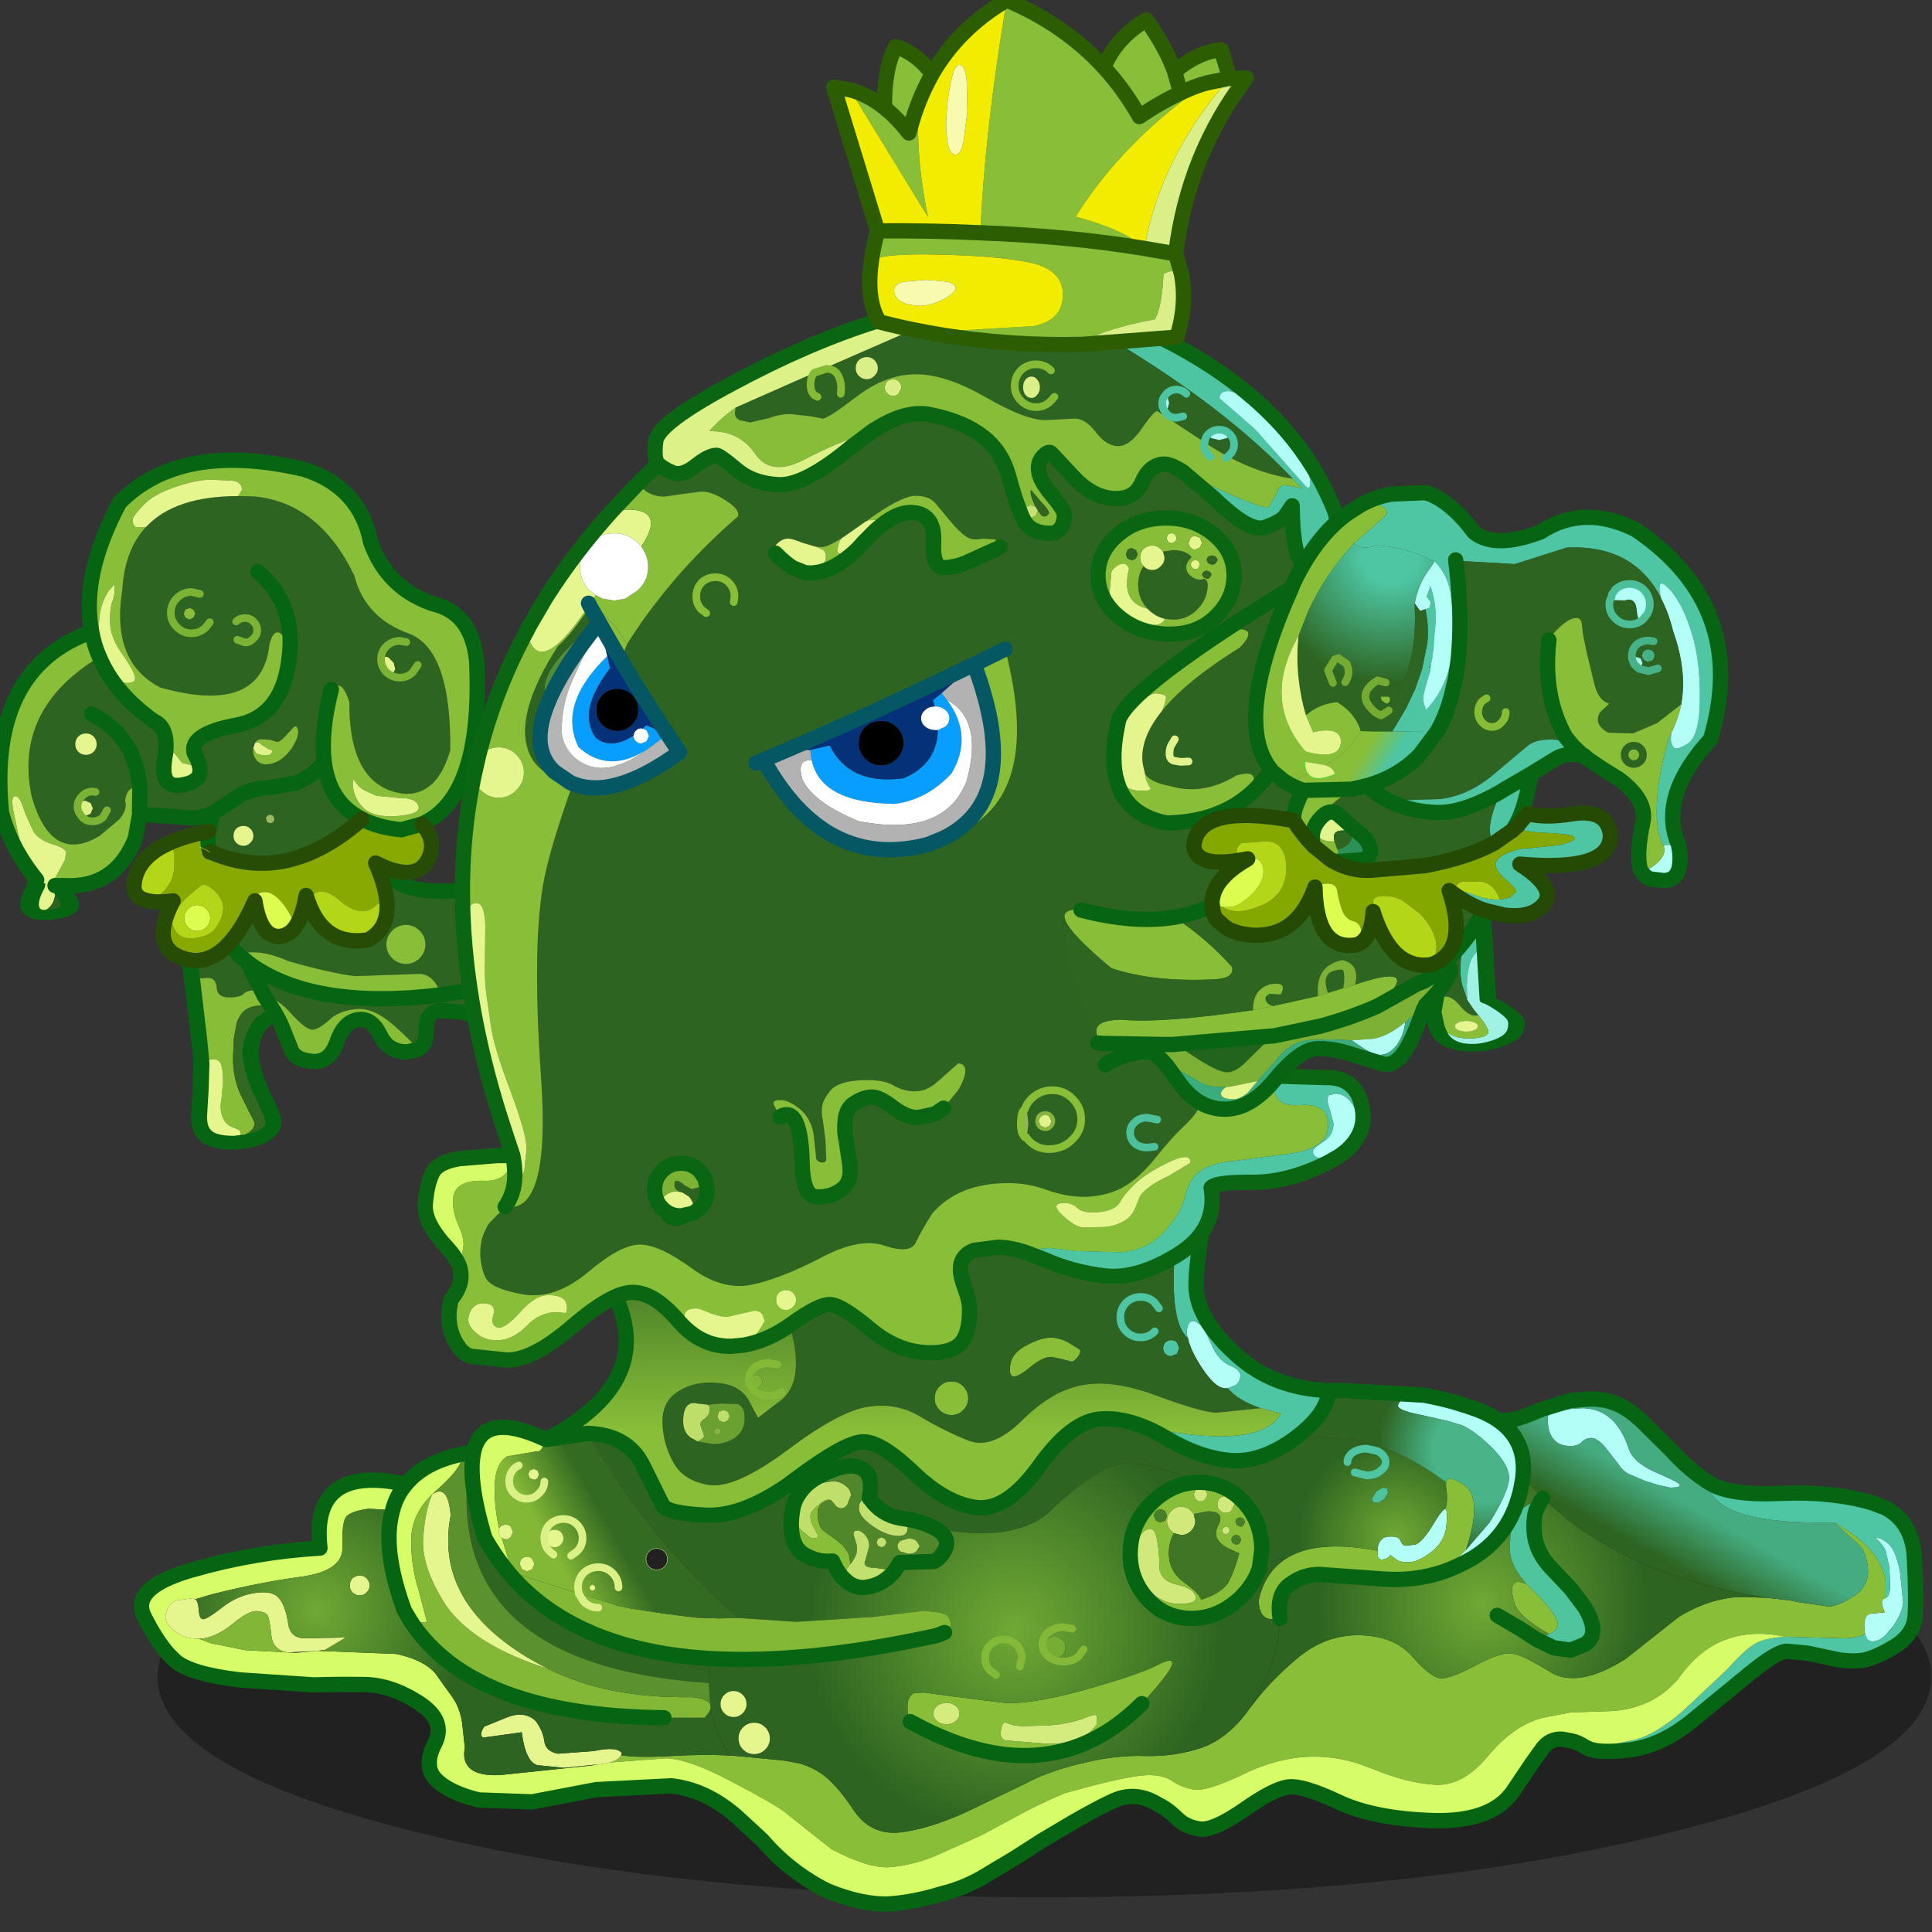 <svg xmlns:ffdec="https://www.free-decompiler.com/flash" xmlns:xlink="http://www.w3.org/1999/xlink" ffdec:objectType="frame" height="90" width="90" xmlns="http://www.w3.org/2000/svg"><rect width="100%" height="100%" fill="#333333" stroke="none"/><use ffdec:characterId="14" height="210.85" transform="matrix(.427 0 0 .427 -2.222 -.363)" width="220.95" xlink:href="#a"/><defs><g id="a" transform="translate(5.2 .85)"><use ffdec:characterId="1" height="57.65" transform="translate(17.2 158.9) scale(.834)" width="232" xlink:href="#b"/><use ffdec:characterId="2" height="10.95" transform="matrix(1.016 0 0 .556 2.184 94.294)" width="6.35" xlink:href="#c"/><use ffdec:characterId="3" height="29.55" transform="matrix(.875 0 0 .759 19.875 103)" width="13.35" xlink:href="#d"/><use ffdec:characterId="4" height="80.65" transform="translate(-.834 49.366) scale(.834)" width="67.05" xlink:href="#e"/><use ffdec:characterId="5" height="103.35" transform="translate(14.603 122.35) scale(.834)" width="234.1" xlink:href="#f"/><use ffdec:characterId="6" height="9.15" transform="translate(52.266 127.416) scale(.834)" width="9.05" xlink:href="#g"/><use ffdec:characterId="7" height="139.2" transform="translate(45.566 33.116) scale(.834)" width="127.4" xlink:href="#h"/><use ffdec:characterId="8" height="47.1" transform="translate(90.116 -.834) scale(.834)" width="56" xlink:href="#i"/><use ffdec:characterId="9" height="36.05" transform="matrix(.904 0 0 .417 153.653 99.683)" width="14.05" xlink:href="#j"/><use ffdec:characterId="10" height="82.7" transform="translate(116.15 52.866) scale(.834)" width="86.8" xlink:href="#k"/></g><g id="c"><path d="M.4 8.35Q-.4 7.25.5 4q.3-.8.25-2.15L.5 0q1.2.65 2.4.75l.05 1.1-.05 2.3L2.65 6Q2.15 8.6.4 8.35" fill="#e5f68e" fill-rule="evenodd" transform="translate(1 1)"/><path d="m2.9 4.15.05-2.3h.55q-.35 1.4.3 3.05.8 1.7.45 2.7 0-2-1.35-3.45" fill="#89be38" fill-rule="evenodd" transform="translate(1 1)"/><path d="M.4 8.35Q2.15 8.6 2.65 6l.25-1.85Q4.25 5.6 4.25 7.6q-.45 1-2.05 1.3-1.3.2-1.8-.55" fill="#2d6421" fill-rule="evenodd" transform="translate(1 1)"/><path d="m1.5 1 .25 1.85Q1.8 4.2 1.5 5q-.9 3.25-.1 4.35.5.75 1.8.55 1.6-.3 2.05-1.3.35-1-.45-2.7-.65-1.65-.3-3.05l.45-1.1" fill="none" stroke="#066512" stroke-linecap="round" stroke-linejoin="round" stroke-width="2"/></g><g id="d"><path d="M9.3 6.7 9 6.65q-1.8-.15-2.3.45-.5.6-1.9.55-1.45 0-1.5-1.45-.1-1.45-1.25-1.35L.7 5q-.15.05-.4.65L0 3.05V2.1q2.45.15 4.6-2.1l1.7 1.65.6.45.2.2 2.2 4.4" fill="#2d6421" fill-rule="evenodd" transform="translate(1)"/><path d="M.3 5.65q.25-.6.4-.65l1.35-.15Q3.2 4.75 3.3 6.2q.05 1.45 1.5 1.45 1.4.05 1.9-.55.5-.6 2.3-.45l.3.05 1.4 2.9q-.85-.75-2-.75-2.2 0-2.9 2.5l-.35 2.15-.1 2.55q-.1 3.35 1.2 6.2l.8 1.85.65 1.45q.15.4-.25 1.05l-.4.45-1.2.75.1-.2v-.7q-.2-.25-1-.6-.9-.4-1.25-1.55-.35-1.2-.1-2.4l.2-2.55q0-1.9-.3-2.65t-1.25-.55l-.95.3-.2.35-.1-1.4-.2-2.35-.8-7.85" fill="#88bd38" fill-rule="evenodd" transform="translate(1)"/><path d="m6.15 27.8 1.2-.75.4-.45q.4-.65.25-1.05l-.65-1.45-.8-1.85q-1.3-2.85-1.2-6.2l.1-2.55.35-2.15q.7-2.5 2.9-2.5 1.15 0 2 .75l.65 1.35q-.45-.4-.95-.4-1.3-.05-2.2 2.05-.95 2.05-.55 4.35.35 2.25 1.55 5.1 1.2 2.85 1.2 3.5 0 1.4-1.8 2.3l-1.25.45-1.8.25h-.4l1-.75" fill="#326922" fill-rule="evenodd" transform="translate(1)"/><path d="m1.4 17.25.2-.35.95-.3q.95-.2 1.25.55.3.75.3 2.65l-.2 2.55q-.25 1.2.1 2.4.35 1.15 1.25 1.55.8.35 1 .6v.7l-.1.2-1 .75q-2-.05-2.95-.8-1.1-.85-1.1-2.9l.2-3.9.1-3.7" fill="#e4f68d" fill-rule="evenodd" transform="translate(1)"/><path d="m1 3.05.3 2.6.8 7.85.2 2.35.1 1.4-.1 3.7-.2 3.9q0 2.05 1.1 2.9.95.75 2.95.8h.4l1.8-.25 1.25-.45q1.8-.9 1.8-2.3 0-.65-1.2-3.5t-1.55-5.1q-.4-2.3.55-4.35.9-2.1 2.2-2.05.5 0 .95.4" fill="none" stroke="#066512" stroke-linecap="round" stroke-linejoin="round" stroke-width="2"/></g><g id="e"><path d="m53.15 23.8-.85-.15q-1 0-1.75.7-.7.7-.7 1.7v.1-.1q0-1 .7-1.7.75-.7 1.75-.7l.85.15M13 25.75q2 4.75 7.15 8.4 1.9.8 1.5 4.3l-.1.55q-.65 4 2.2 3.5 2-.3 2.35-1.4.3-1.05-.7-2.8-.65-2.5 5.6-3.65 6.25-1.2 6.9-9.55l.05-.7q-1.85-3.6-2.7-.3-1 9.35-14.25 5.65-6.5-3.3-5-12.75.3-5.25 3.1-8.25Q22.85 4.7 31.15 4.7l2.1.05q8.5.8 13.1 10.35 1.4 5.5 7.05 7.55t5.5 15.3q-1.7 5.9-6 5.7-7.25-.85-7.2-12-1-3.25-2.35-1.65-1.4 5.45-.95 9.3.6 5.45 4.95 7.65-9.8 8.65-19.7 4.35l-.2-.05q-.4-1.15-.15-2.7l.1-.6.45-1.8q-1.25.65-2.85.65l-5.35-.4h-1.4l.05-3.5q-1.6-.45-1.95 1.6.4 1.15-.75 2.5l-2.5 2.1Q6.75 53 4.15 44 1.75 32.55 13 25.75M50.4 53.3q1.8 4.3 12.8 2.6 2.6 6.15 1.85 12.85-.25 2.3-.9 4.65l-3.65-1.2-2.85-.2q-2 .1-1.9 2.7.05 1.8-1.15 2.4-.3-.7-3-3.1-2.7-2.4-4.95-2.2-2.3.2-3.55 1.4-1.3 1.2-2.15 1.3-.85.1-2.85-2.1-1.9-2.1-3.55-2.35l-2.2-4.4Q40.7 72 57.7 69.95q-.85-2.6-2.75-2.75l-8.55.3q-3.65-.5-8.75-2-2.3-1-4-1.1-1.7-.1-2.1.3v.3l-1.7-1.65q1.85-1.95 3.5-5.7.75 4.85 3.3 4.65.75-.1 1.4-.6 1.4-1.2 2-4.75.45 1.5 1.1 2.65 2.25 3.9 7 3.15 2.8-1.5 2.45-5.1-.2-2.1-1.45-4.95l1.25.6m4.25-26.5-.65.95q-.7.7-1.7.7-.75 0-1.35-.4.6.4 1.35.4 1 0 1.7-.7l.65-.95m-3.7 1.25.45-.1.3-.6-.2-.85-.7-.7q-.35-.15-.65 0l-.3.35q.05.9.7 1.6l.4.3M26.15 17.5l-1.1-.25q-1.1 0-1.9.8-.8.8-.8 1.9 0 1.1.8 1.9.8.8 1.9.8 1.1 0 1.9-.8l.5-.65-.5.65q-.8.8-1.9.8-1.1 0-1.9-.8-.8-.8-.8-1.9 0-1.1.8-1.9.8-.8 1.9-.8l1.1.25m-.85 2.05-.5-.2-.55.2-.2.55.2.5.55.25.5-.25.25-.5-.25-.55m8.45-4.95q4.45 3.8 4.2 9.8.25-6-4.2-9.8m-2.7 8.9 1 .35q.65 0 1.1-.5.5-.45.5-1.1 0-.65-.5-1.15-.45-.45-1.1-.45-.65 0-1.15.45.5-.45 1.15-.45.65 0 1.1.45.5.5.5 1.15 0 .65-.5 1.1-.45.5-1.1.5l-1-.35m-19.8 12.25q-.6 0-1 .4t-.4 1q0 .6.4 1t1 .4q.6 0 1-.4t.4-1q0-.6-.4-1t-1-.4m1.25 7.65-.4-.05q-.8 0-1.35.6-.6.55-.6 1.35v.15-.15q0-.8.6-1.35.55-.6 1.35-.6l.4.05m-2.2 2.65.15.2q.3.3.7.3l.7-.3.3-.7-.3-.7-.7-.3q-.4 0-.7.3l-.3.6v.1l.15.5.45.65q.55.55 1.35.55t1.4-.55l.5-.9-.5.9q-.6.55-1.4.55-.8 0-1.35-.55l-.45-.65M12 33.2q5.8 3 6.3 9.7-.5-6.7-6.3-9.7M33.35 37q-.35.25-.2.75-.15.9.5 1.6.7.7 2.1.3 1.4-.5 2.4-1.95.95-1.45.85-2.3-.15-.9-.65-.4l-1.1 1.2q-.65.7-1.05.65l-.8-.25-1.2-.1q-.6.05-.85.5m9.05 2.3q-.75 1.6-3.55 2.9l-3.35.6q-2.5.2-3.8.85l-2.9 1.9-.85.55-.1.05.1-.05.85-.55 2.9-1.9q1.3-.65 3.8-.85l3.35-.6q2.8-1.3 3.55-2.9m-7.45 8.05.4.15.4-.15.15-.4-.15-.4q-.15-.15-.4-.15t-.4.15q-.15.15-.15.4l.15.4m-4.05.85q-.35.4-.35.95 0 .55.35.9.4.4.95.4.55 0 .9-.4.4-.35.4-.9t-.4-.95q-.35-.35-.9-.35t-.95.35m34.15 20.55-7.35 1.2 7.35-1.2M53.1 60.8q-1.05 0-1.8.75t-.75 1.8q0 1.05.75 1.8t1.8.75q1.05 0 1.8-.75t.75-1.8q0-1.05-.75-1.8t-1.8-.75" fill="#2d6421" fill-rule="evenodd" transform="translate(1 1)"/><path d="M12 22.45q-1.45-7.35 3.65-16.9 8-8.1 24.15-4.35 7.3 2.35 8.7 9.55 2.15 6 8.15 8.05 5.05 1.15 5.7 7.45.85 17.8-7.15 21.35l-2.7.75q-3.05-.3-5.15-1.4-4.35-2.2-4.95-7.65-.45-3.85.95-9.3 1.35-1.6 2.35 1.65-.05 11.15 7.2 12 4.3.2 6-5.7.15-13.25-5.5-15.3-5.65-2.05-7.05-7.55-4.6-9.55-13.1-10.35l-2.1-.05.5-.8q0-1-1.1-1.2l-3.05-.15q-1.95.05-4.7 1-2.8.95-4.1 2.4-1.35 1.4-1.35 1.85l.1.65.35.35 1.3-.05q-2.8 3-3.1 8.25-1.5 9.45 5 12.75 13.25 3.7 14.25-5.65.85-3.3 2.7.3l-.05.7q-.65 8.35-6.9 9.55-6.25 1.15-5.6 3.65 1 1.75.7 2.8-.1-1.05-1.05-1.2l-1.25-.3-.65-.85q-.45-.7-1-.5l-.5.2q.4-3.5-1.5-4.3Q15 30.5 13 25.75q-.7-1.6-1-3.3.3 1.7 1 3.3Q1.75 32.55 4.15 44q2.6 9 8.95 5.1l2.5-2.1q1.15-1.35.75-2.5.35-2.05 1.95-1.6l-.05 3.5-.55 3.1q-2.65 6.6-9.45 6.15H7.2l-.1-.8.8-1.45.6-1.1.15-.95q.05-.55-1.75-1.1T4.4 48.6l-1-2.15-.55-1.55q-.4-.95-.85-.95-.65 0-.2 2.15l.75 3.55q.3 1.45 2.25 5.25-3.4-4.2-4.6-8.8Q-1.65 27.35 12 22.45m20.35 43.2-.2-.2-.6-.45v-.3q.4-.4 2.1-.3 1.7.1 4 1.1 5.1 1.5 8.75 2l8.55-.3q1.9.15 2.75 2.75-17 2.05-25.35-4.3m13.8-23.45q0 1.9 1.35 3.25t4.5 1.1q3.1-.25 2.75-1.3-.35-1.1-2.5-1.05l-3.05-.3-1.6-.75q-.8-.45-1.35-1.45l-.1.5m-31.2-25.9-.7.75q-.55.8-.9 1.85T12.9 22q-.15 2 .7 4.05.8 2.05 1.35 2.55.5.5 1.7.55 1.2 0 1-.85-.2-.9-1.7-3t-1.55-4.05q-.05-1.95.35-2.9.35-.95.2-2.05M53.1 60.8q1.05 0 1.8.75t.75 1.8q0 1.05-.75 1.8t-1.8.75q-1.05 0-1.8-.75t-.75-1.8q0-1.05.75-1.8t1.8-.75" fill="#89be38" fill-rule="evenodd" transform="translate(1 1)"/><path d="m21.65 38.45.5-.2q.55-.2 1 .5l.65.85 1.25.3q.95.15 1.05 1.2-.35 1.1-2.35 1.4-2.85.5-2.2-3.5l.1-.55M19.1 8.75l-1.3.05-.35-.35-.1-.65q0-.45 1.35-1.85 1.3-1.45 4.1-2.4 2.75-.95 4.7-1l3.05.15q1.1.2 1.1 1.2l-.5.8q-8.3 0-12.05 4.05M7.2 55.65q-1.2-.1-2.4-.75-1.95-3.8-2.25-5.25L1.8 46.1q-.45-2.15.2-2.15.45 0 .85.95l.55 1.55 1 2.15q.7 1.1 2.5 1.65 1.8.55 1.75 1.1l-.15.95-.6 1.1-.8 1.45.1.8m42.65-29.5.3-.35q.3-.15.65 0l.7.7.2.85-.3.6-.45.1-.4-.3q-.65-.7-.7-1.6m-34.9-9.85q.15 1.1-.2 2.05-.4.95-.35 2.9.05 1.95 1.55 4.05 1.5 2.1 1.7 3 .2.85-1 .85-1.2-.05-1.7-.55-.55-.5-1.35-2.55-.85-2.05-.7-4.05.1-2.05.45-3.1.35-1.05.9-1.85l.7-.75m-3.7 19.45q.6 0 1 .4t.4 1q0 .6-.4 1t-1 .4q-.6 0-1-.4t-.4-1q0-.6.4-1t1-.4M30.9 48.2q.4-.35.95-.35.55 0 .9.35.4.4.4.95 0 .55-.4.9-.35.4-.9.4t-.95-.4q-.35-.35-.35-.9t.35-.95" fill="#e5f68e" fill-rule="evenodd" transform="translate(1 1)"/><path d="m46.15 42.2.1-.5q.55 1 1.35 1.45l1.6.75 3.05.3q2.15-.05 2.5 1.05.35 1.05-2.75 1.3-3.15.25-4.5-1.1t-1.35-3.25" fill="#e4f68d" fill-rule="evenodd" transform="translate(1 1)"/><path d="M47.35 46.95q2.1 1.1 5.15 1.4l2.7-.75q2.2 2.4.6 5-1.45 2.25-5.4.7l-1.25-.6q1.25 2.85 1.45 4.95l-.4-.2-1.15.9q-.95.85-2.15.6-1.25-.25-2.55-1.45-1.35-1.15-2.45-1.05-1.1.05-1.1 1.1l.1 1 .25 1.05q-.65-1.15-1.1-2.65-.6 3.55-2 4.75l.25-.65q.35-.75-1-2.65-1.4-1.9-2.55-1.9-1.15-.05-1.4.95v.2q-1.65 3.75-3.5 5.7-2.15 2.25-4.6 2.1l-.85-.15q-5.05-1.3-1.75-7.65-2.25.3-3.5-.05.85.15 2.2-1.15 1.35-1.3 1.45-3.2.1-1.9-.35-3.3 2-.85 4.85-1.4-.25 1.55.15 2.7l.2.05q9.9 4.3 19.7-4.35m-19.9 4.3-1.3-.65 1.3.65m-2.95 5.9q-1.05 1-2.15 2.55.35 2.9 2.55 2.85 2.2-.05 3.2-1.2.95-1.2 1.1-2.55.1-1.3-1.1-2.45-1.25-1.15-1.9-.65l-1.7 1.45" fill="#87a901" fill-rule="evenodd" transform="translate(1 1)"/><path d="m25.3 19.55.25.55-.25.5-.5.25-.55-.25-.2-.5.2-.55.55-.2.5.2" fill="#88be38" fill-rule="evenodd" transform="translate(1 1)"/><path d="m10.15 45.45.3-.6q.3-.3.7-.3l.7.3.3.7-.3.7-.7.3q-.4 0-.7-.3l-.15-.2-.15-.5v-.1" fill="#def189" fill-rule="evenodd" transform="translate(1 1)"/><path d="m54.6 77.1-1.3.3q-2.55.05-3.6-2.25-1.1-2.25-2.9-1.95-1.85.3-2.75 3-.95 2.65-3.2 2.45-2.25-.2-2.75-1.5l-1.15-2.9q-.65-1.6-2.4-4.2 1.65.25 3.55 2.35 2 2.2 2.85 2.1.85-.1 2.15-1.3 1.25-1.2 3.55-1.4 2.25-.2 4.95 2.2 2.7 2.4 3 3.1M33.15 37.75l.4.65.8.2.95-.05.35-.4q-.05-.3-.5-.35l-.9-.55q-.45-.5-.85-.25h-.05q.25-.45.85-.5l1.2.1.8.25q.4.05 1.05-.65l1.1-1.2q.5-.5.65.4.1.85-.85 2.3-1 1.45-2.4 1.95-1.4.4-2.1-.3-.65-.7-.5-1.6" fill="#88bd38" fill-rule="evenodd" transform="translate(1 1)"/><path d="M33.35 37h.05q.4-.25.85.25l.9.55q.45.05.5.35l-.35.4-.95.05-.8-.2-.4-.65v-.15l.2-.6" fill="#e0f289" fill-rule="evenodd" transform="translate(1 1)"/><path d="m34.95 47.35-.15-.4q0-.25.15-.4.15-.15.4-.15t.4.15l.15.4-.15.4-.4.15-.4-.15" fill="#9bbb62" fill-rule="evenodd" transform="translate(1 1)"/><path d="M33.35 57.45q.25-1 1.4-.95 1.15 0 2.55 1.9 1.35 1.9 1 2.65l-.25.65q-.65.5-1.4.6-2.55.2-3.3-4.65v-.2M24.6 58.7q.5-.5 1.2-.5t1.2.5q.5.5.5 1.2t-.5 1.2q-.5.5-1.2.5t-1.2-.5q-.5-.5-.5-1.2t.5-1.2" fill="#dcfd50" fill-rule="evenodd" transform="translate(1 1)"/><path d="M19.15 57.6q-1.8-.45-1.6-2.2.4-3.55 4.9-5.45.45 1.4.35 3.3-.1 1.9-1.45 3.2-1.35 1.3-2.2 1.15m22 2-.25-1.05-.1-1q0-1.05 1.1-1.1 1.1-.1 2.45 1.05 1.3 1.2 2.55 1.45 1.2.25 2.15-.6l1.15-.9.4.2q.35 3.6-2.45 5.1-4.75.75-7-3.15M24.5 57.15l1.7-1.45q.65-.5 1.9.65 1.2 1.15 1.1 2.45-.15 1.35-1.1 2.55-1 1.15-3.2 1.2-2.2.05-2.55-2.85 1.1-1.55 2.15-2.55m.1 1.55q-.5.5-.5 1.2t.5 1.2q.5.5 1.2.5t1.2-.5q.5-.5.5-1.2t-.5-1.2q-.5-.5-1.2-.5t-1.2.5" fill="#b4d618" fill-rule="evenodd" transform="translate(1 1)"/><path d="M49.85 26.15v-.1q0-1 .7-1.7.75-.7 1.75-.7l.85.15m-2.2 4.25q.6.4 1.35.4 1 0 1.7-.7l.65-.95m-3.7 1.25-.4-.3q-.65-.7-.7-1.6m-22.4-4.95-.5.65q-.8.8-1.9.8-1.1 0-1.9-.8-.8-.8-.8-1.9 0-1.1.8-1.9.8-.8 1.9-.8l1.1.25m4.75 3.6q.5-.45 1.15-.45.65 0 1.1.45.5.5.5 1.15 0 .65-.5 1.1-.45.5-1.1.5l-1-.35m-20.9 21.95v-.15q0-.8.6-1.35.55-.6 1.35-.6l.4.05m-2.2 2.65.45.65q.55.55 1.35.55t1.4-.55l.5-.9m-3.85-.35v.1l.15.5" fill="none" stroke="#7db335" stroke-linecap="round" stroke-linejoin="round" transform="translate(1 1)"/><path d="M56.2 48.6q8-3.55 7.15-21.35-.65-6.3-5.7-7.45-6-2.05-8.15-8.05-1.4-7.2-8.7-9.55-16.15-3.75-24.15 4.35-5.1 9.55-3.65 16.9.3 1.7 1 3.3 2 4.75 7.15 8.4 1.9.8 1.5 4.3l-.1.55q-.65 4 2.2 3.5 2-.3 2.35-1.4.3-1.05-.7-2.8-.65-2.5 5.6-3.65 6.25-1.2 6.9-9.55l.05-.7q.25-6-4.2-9.8m9.6 15.4q-1.4 5.45-.95 9.3.6 5.45 4.95 7.65 2.1 1.1 5.15 1.4l2.7-.75m-4.8 5.7q1.8 4.3 12.8 2.6m.95 17.5-3.65-1.2-2.85-.2q-2 .1-1.9 2.7.05 1.8-1.15 2.4l-1.3.3q-2.55.05-3.6-2.25-1.1-2.25-2.9-1.95-1.85.3-2.75 3-.95 2.65-3.2 2.45-2.25-.2-2.75-1.5l-1.15-2.9q-.65-1.6-2.4-4.2l-2.2-4.4-.2-.2-.6-.45-1.7-1.65m-2.55-14.8.1-.6.45-1.8q-1.25.65-2.85.65l-5.35-.4h-1.4l-.55 3.1q-2.65 6.6-9.45 6.15H8.2m-2.4-.75q-3.4-4.2-4.6-8.8Q-.65 28.35 13 23.45m6.25 23.95.05-3.5q-.5-6.7-6.3-9.7m15.85 12.95.1-.05.85-.55 2.9-1.9q1.3-.65 3.8-.85l3.35-.6q2.8-1.3 3.55-2.9M28.45 52.25q-.4-1.15-.15-2.7m30.4 21.4 7.35-1.2m-7.35 1.2q-17 2.05-25.35-4.3" fill="none" stroke="#066512" stroke-linecap="round" stroke-linejoin="round" stroke-width="2"/><path d="M34.35 58.65v-.2" fill="none" stroke="red" stroke-linecap="round" stroke-linejoin="round" stroke-width=".05"/><path d="M56.2 48.6q2.2 2.4.6 5-1.45 2.25-5.4.7l-1.25-.6q1.25 2.85 1.45 4.95.35 3.6-2.45 5.1-4.75.75-7-3.15-.65-1.15-1.1-2.65-.6 3.55-2 4.75-.65.5-1.4.6-2.55.2-3.3-4.65-1.65 3.75-3.5 5.7-2.15 2.25-4.6 2.1l-.85-.15q-5.05-1.3-1.75-7.65-2.25.3-3.5-.05-1.8-.45-1.6-2.2.4-3.55 4.9-5.45 2-.85 4.85-1.4m.15 2.7.2.05q9.9 4.3 19.7-4.35" fill="none" stroke="#264c06" stroke-linecap="round" stroke-linejoin="round" stroke-width="2"/><path d="m27.15 51.6 1.3.65" fill="none" stroke="#ff0" stroke-linecap="round" stroke-linejoin="round" stroke-width=".05"/></g><g id="f"><path d="M243.85 62.35q.5-.3.6-1.35l-.1-2.65-.5-2.2q-.35-.85-1.4-1.75.75.05 1.4.55l.5.4q.9.95 1.4 3.65l.4 3.9q-.05 1.2-1.25 3.05l-1.05 1.25q-.75.7-1.5.8-.95.15-1.2-1l-.1-1.05q0-1.25.7-1.55l2-.2q-.75-1.6-.05-1.8l.15-.05M204.1 37.5q4.4 0 6.15 5.3.6 1.85 3.75 3.2 2.95 1.25 2.95 1.55 0 .2-.4.3l-.85.05-1.6-.35-1.75-.55-2-.85q-.8-.35-1.4-1.25l-1.7-2.2q-1.1-1.3-1.85-1.3-.8 0-1.3.55-.5.5-1.45.5h-.2q-1.15-.05-1.8-.65-.7-.65-.9-1.75-.2-1.15-.05-1.5l.15-.2 2-.65.8-.1 1.45-.1m-15.15 18.55 3.1-3.6q2.65-4.3 2.55-6-.15-1.7-2.3-3.85l-.7-.65q-1.75-1.6-3.25-2.25l-1.65-.5-3.75-.85q-2.9-.55-2.9-1.2l.1-.25q.15-.35.7-.65l1.2-.45h1.4q3.1.55 6.15 1.6 2.15.7 3.65 1.75 3.7 2.65 3.15 7.4l-.05.35q-1.05 6.9-6.5 10.2-1.95 1.15-4 1.85l3.1-2.9m-11.55.1v-.3q.2-1.5 1.5-1.55 1.25-.1 1.5.55.25.6.65.65l1.25-.15q.85-.2 2.25-2.45 1.35-2.25 1.7-2.2.35.05.15 2.15-.2 2.05-1.9 3.4-1.75 1.35-2.95 1.4-1.25.05-1.75-.4l-.75-.55q-.25.5-1.05.6-.7.05-.6-1.15M157.8 34.9h-.35q-1.3 0-3.15-2.85-1.05-1.65-1.45-2.8l-.1-.25-.15-.65-.1-.3q-.15-.75.1-1.4.25-.6.65-.55.35 0 .95.5.55.45 1.45 2.55.9 2.1 2.4 2.75 1.45.6 1.4 1.4-.05.75-.65 1.2l-1 .4" fill="#b4fef8" fill-rule="evenodd" transform="translate(-14.7)"/><path d="M241.15 67q.25 1.15 1.2 1 .75-.1 1.5-.8l1.05-1.25q1.2-1.85 1.25-3.05l-.4-3.9q-.5-2.7-1.4-3.65l-.5-.4q-.65-.5-1.4-.55 1.05.9 1.4 1.75l.5 2.2.1 2.65q-.1 1.05-.6 1.35V60.1q-.65-4.3-6.75-7.65-15.95.35-16.5-5.3l.25.15q2.6 1.65 9.25 1.35 6.6-.3 11.9 1.2l1.85.7q3.45 1.85 3.75 6.3.3 5.5.1 7.9-.2 2.4-2.65 3.9l-1.2.7q-1.65.85-2.8 1.1-1.55.25-3.4-.05l-4-.85-2.7-.25q-1.3 0-4.8 2.85l-7.5 6.15q-4.05 3.35-8.3 3.9-3.6.45-5.2-.1l5.8-1.2q2.65-.6 6.3-3.7l5.85-5.5q2.2-2.45 3.45-3.25 1.2-.85 4.2-1.05l7.6.2q1.85 0 2.8-.6m-70.1-31.8q-.3 3.05-4.15 6l-.4.3q-4.25 3.1-8.2 2.85-4-.25-8.55-2.95-1.5-.9-2.9-1.45 15.2 3.15 17.9-1.75l-2.65-.7q-2.95-1-4.3-2.6l1-.4q.6-.45.65-1.2.05-.8-1.4-1.4-1.5-.65-2.4-2.75-.9-2.1-1.45-2.55-.6-.5-.95-.5-.4-.05-.65.55-.25.65-.1 1.4l.1.3q-3.05-2.55-1.15-16.65l3.2 2.1q-.5 1.7-.75 4.2-.2 1.4-.25 3.05-.2 4.6 5.4 9.6 4.85 4.3 12 4.55m-19.9-6.3.3.75-.3.75-.75.3q-.45 0-.75-.3t-.3-.75q0-.45.3-.75t.75-.3q.45 0 .75.3" fill="#4ec6a3" fill-rule="evenodd" transform="translate(-14.7)"/><path d="m243.85 62.35-.15.05q-.7.2.05 1.8l-2 .2q-.7.3-.7 1.55l.1 1.05q-.95.6-2.8.6l-7.6-.2q-8.95-1.9-14.05 5.55-3.55 4.1-9.45 4.2l-4.6.15-3.65.7q-3.85 1-7.15 5l-.9 1q-2.95 3-6.15 2.75-3.7-.25-8-2.05l-1.9-.7q-3.3-1.05-6.55-.9-2.45.1-5.05.9-1.8.55-3.7 1.5-4.6 2.15-6.15 1.9-1.6-.25-2.8-1.05-1.2-.85-3.15-.85-2.6 0-10.6 2.25l-.4.1q-3.95 1.7-5.95 2.85l-5.15 2.75-6.15 2.75q-3 1.15-5.75 1.35-2.8.15-7.6-2.4l-6.1-4.85q-1.45-1.1-6.9-3.95-3-1.6-5.25-2.35-1.9-.65-3.3-.7l-7.4.55q1.1-.3 1.5-.95 2 .35 6.5.1 4.5-.25 7.75-.05l.85.05 6.25.6 2.1.4q1.45.45 2.65 1.25 1.95 1.3 4.25 4.75 2.25 3.4 6.1 3 3.85-.45 8.75-2.7l7.7-3.7q2.75-1.5 7.15-2.6h.1q4.45-1.15 8.35-1 3.9.1 7.35-1.05 3.45-1.2 6.1-4.8l.15-.25.45-.55q2.4-3.2 5.8-6.05 3.75-3.2 8.3-3.1 4.5.1 6.85 2.8 2.35 2.7 3.7 2.85 1.3.05 4.6-1.7 3.3-1.8 4.8-1.55 1.45.25 5 2.45 1.15.7 2.6.75 3 .15 7.2-2.5l6.95-5.5q4.45-2.65 8.5-2.6l3 .1 3.05.35.95.2 4.15.6q1.2-.05 3.25-1.35 2-1.35 1.85-3.5-.15-2.2-1.2-3.25l-3.25-2.9q6.1 3.35 6.75 7.65v2.25m-54.9-6.3-3.1 2.9q-3.7 1.2-7.7.9l-8.3-.6q-2.05-.05-3.85 1.25-1.85 1.25-1.35 4.5-2.8.7-2.8-2.4.8-3.55 3.4-5.3 3.95-2.7 12.15-1.15-.1 1.2.6 1.15.8-.1 1.05-.6l.75.55q.5.45 1.75.4 1.2-.05 2.95-1.4 1.7-1.35 1.9-3.4.2-2.1-.15-2.15.4-1 .1-2.9v-.6q.15-1.05 2.3.3 2.6 1.65.3 8.55m-35-8.85h.1q3.4 0 5.8 2.55 2.4 2.6 2.4 6.25l-.3 2.4q-.7 2.15-2.55 3.95-2.85 2.65-6.35 2.65-3.5 0-5.85-2.65-2.35-2.7-2.15-6.35.2-3.65 2.9-6.2 2.65-2.55 6-2.6m42.9 13.25.8.8q3 2.95 3.3 4.3.2.9-1.1 1.5-4.05-2.3-4.55-4.05-.5-1.7-.25-2.25t.8-.55l1 .25m-58.4-30.6q.2.35-.3 1-.55.65-.85.55l-1.3-.35-1.3-.25q-1.15 0-2.75 1.35-1.6 1.3-2.2 1.2-.6-.1-.4-1.5.2-1.5 1.9-2.45 1.7-.95 2.95-1.1 1.25-.15 2.65.55l1.6 1m-14.6 6.35q0 .9-.65 1.55-.6.65-1.55.65-.9 0-1.55-.65t-.65-1.55q0-.9.65-1.55t1.55-.65q.95 0 1.55.65.65.65.65 1.55m34.45 13.1q-.3-.3-.75-.3t-.8.3q-.3.35-.3.8 0 .45.3.75.35.35.8.35.45 0 .75-.35l.35-.75q0-.45-.35-.8m-4.95-.5.25.6q.3.3.65.3.35 0 .6-.3l.3-.6-.3-.65q-.25-.25-.6-.25t-.65.25l-.25.65m-52.5 2.2q.35 1.65 1.2 2.5l1.15.95.7.05q.4-.1.3-.35l-.45-.85q-.55-.9-.55-1.6 0-.7.95-1.45.9-.8 1.4-.8l.35.1h-.2q-1.65.25-1.55 1.9.1 1.65.85 2.15l1.8 1.3q1.05.85 1.45 1.8l.2 1.2h-.05l-.05.1q-.7.75-.55 1.85l.1.25q-1.05-.85-1.8-2.6-2.05.2-3.85-.95-1.8-1.2-1.5-4.8l.1-.75m18.95 27.45q.5.4 1.2.4t1.2-.4q.5-.4.5-1t-.5-1q-.5-.4-1.2-.4t-1.2.4q-.5.4-.5 1t.5 1m-3.55.05q-.35-.65-.35-1.9 0-1.45.9-1.85l1.3-.05 3.7.5 6.35.8q3.35.4 10.55-1.55 7.2-2 9.7-3.25 2.45-1.3 2.1-.1-.35 1.15-3.95 5.05-12.3 12.3-30.3 2.35m43.8-26.1-.2-.45-.4-.15q-.25 0-.45.15-.15.2-.15.45l.15.4.45.2q.25 0 .4-.2l.2-.4m-3 1.1.15.35.35.15.35-.15.15-.35-.15-.35q-.15-.15-.35-.15l-.35.15-.15.35m1.4.75-.2.45.2.45.45.2q.25 0 .45-.2l.2-.45-.2-.45-.45-.2-.45.2m-5.1-2.9-.35-.4q-.55-.55-1.3-.55t-1.3.55q-.55.55-.55 1.3t.55 1.3l.35.3q-.75 1.4-.65 3 .15 2.15 2 3.45 1.8 1.25 2.25 2.25 2.9-.95 3.65-2.5.75-1.5 1.3-3.55l-1.5-.7q-2.2-1.15-1.25-2.95.95-1.85-1.35-1.85l-1.85.35m-3.75.85.25-.6-.25-.6q-.25-.25-.6-.25t-.6.25q-.25.25-.25.6l.25.6.6.25.6-.25m-1.1 2.3q-.35-1.75-1.5-1-1.15.7-1.15 3.3 0 2.6 1.65 4.45t4 1.85q2.35 0 2.1-1-.3-1.05-2.55-1.55-2.25-.55-2.2-2.45 0-1.9-.35-3.6m-7.85 24.35v-1q.05-.45-1.1 0-2.25.95-5.2 1.15l-3.6.1-1.1-.15-.85-.3q-.4-.25-.65.9-.25 1.1.55 1.4l5.5.45q4.7.1 6.45-2.55" fill="#89be38" fill-rule="evenodd" transform="translate(-14.7)"/><path d="m81.9 18.2.15-.2q3.3-3.8 6.85-6.8 3.8-3.3 7.85-5.6l1.45-.8q2.1-1.15 4.35-2 14.25-5.6 30.9 0l5.2 2 1.8.8q5 2.3 10.25 5.6l.75.5q-1.9 14.1 1.15 16.65l.15.65.1.25q.4 1.15 1.45 2.8 1.85 2.85 3.15 2.85h.35q1.35 1.6 4.3 2.6l-5.85.6q-2-.1-7.8-2.25t-9.75-1.35q-3.95.75-7.8 4.6-3.9 3.85-7 2.65-3.15-1.25-6.25-3.1-3.1-1.9-6.8-1.35-3.75.5-10.6 5.65-6.85 5.1-10.3 4.6-3.4-.55-4.7-3-1.35-2.45-1.4-5.2-.05-2.8 2.15-4.1 2.15-1.35 5.1-1.05 2.9.25 4.05 2.3l1.2 2.25 3.15-2.4q3.1-2.7.9-10.05-3.25-8.35-18.5-8.1m66.9 6.25-.55-.75q-.75-.75-1.85-.75t-1.9.75q-.75.8-.75 1.9 0 1.1.75 1.85.8.8 1.9.8 1.1 0 1.85-.8-.75.8-1.85.8t-1.9-.8q-.75-.75-.75-1.85t.75-1.9q.8-.75 1.9-.75 1.1 0 1.85.75l.55.75M123.85 36.2q0-.9-.65-1.55-.6-.65-1.55-.65-.9 0-1.55.65t-.65 1.55q0 .9.65 1.55t1.55.65q.95 0 1.55-.65.65-.65.65-1.55m14.6-6.35-1.6-1q-1.4-.7-2.65-.55-1.25.15-2.95 1.1-1.7.95-1.9 2.45-.2 1.4.4 1.5.6.1 2.2-1.2 1.6-1.35 2.75-1.35l1.3.25 1.3.35q.3.1.85-.55.5-.65.3-1m12.7-.95q-.3-.3-.75-.3t-.75.3q-.3.3-.3.75t.3.75q.3.3.75.3l.75-.3.3-.75-.3-.75m-62.7 12.95 2 .35q1.7 0 2.9-.85t1.25-2.4q.05-1.6-.9-2l-2.35-.05-1.55.15-1.35-.15q-1.6-.4-1.85 1.6t.95 2.85l.9.5" fill="#2d6421" fill-rule="evenodd" transform="translate(-14.7)"/><path d="M220.6 47.15q.55 5.65 16.5 5.3l3.25 2.9q1.05 1.05 1.2 3.25.15 2.15-1.85 3.5-2.05 1.3-3.25 1.35l-4.15-.6-.95-.2-3.05-.35q-15.75-2.45-25.65-9.9L199 49.3l-2.6-2.75q.55-4.75-3.15-7.4l1.55-.1q1.35-.2 4.2-1.45l3.65-1.1 2.45-.2q2.95-.1 5.35 1.65l.4.3.9.75 4.05 4q2.3 2.55 4.8 4.15m-16.5-9.65-1.45.1-.8.1-2 .65-.15.2q-.15.35.05 1.5.2 1.1.9 1.75.65.6 1.8.65h.2q.95 0 1.45-.5.5-.55 1.3-.55.75 0 1.85 1.3l1.7 2.2q.6.9 1.4 1.25l2 .85 1.75.55 1.6.35.85-.05q.4-.1.4-.3 0-.3-2.95-1.55-3.15-1.35-3.75-3.2-1.75-5.3-6.15-5.3" fill="url(#l)" fill-rule="evenodd" transform="translate(-14.7)"/><path d="M183.45 35.8h-1.4l-1.2.45q-.55.3-.7.65l-.1.25q0 .65 2.9 1.2l3.75.85 1.65.5q1.5.65 3.25 2.25l.7.65q2.15 2.15 2.3 3.85.1 1.7-2.55 6l-3.1 3.6q2.3-6.9-.3-8.55-2.15-1.35-2.3-.3l-.65-.45q-2.35-1.7-4.75-2.9-3.25-1.6-6.65-2.25l-7.4-.4q3.85-2.95 4.15-6h2.15l10.25.6" fill="url(#m)" fill-rule="evenodd" transform="translate(-14.7)"/><path d="m162.1 37.5 2.65.7q-2.7 4.9-17.9 1.75-2.9-1.2-5.5-1.05-3.9.15-8.15 6.1-4.25 5.95-8.25 5.5-4.05-.5-8.3-4.6-4.25-4.05-6.55-4-2.3 0-8.85 4.9l-1.15.85q-5.9 4.05-10.55 3.85-5.15-.25-5.7-1.35L81.3 45q-2-4.05-7.25-4.2l-5.4.8q14.1-7.3 9.2-18.4 1.95-2.65 4.05-5 15.25-.25 18.5 8.1 2.2 7.35-.9 10.05l-3.15 2.4-1.2-2.25Q94 34.45 91.1 34.2q-2.95-.3-5.1 1.05-2.2 1.3-2.15 4.1.05 2.75 1.4 5.2 1.3 2.45 4.7 3 3.45.5 10.3-4.6 6.85-5.15 10.6-5.65 3.7-.55 6.8 1.35 3.1 1.85 6.25 3.1 3.1 1.2 7-2.65 3.85-3.85 7.8-4.6 3.95-.8 9.75 1.35 5.8 2.15 7.8 2.25l5.85-.6m-66.75-2.9.05.05q.3.3.65.3.35 0 .6-.3l.3-.6-.3-.65q-.25-.25-.6-.25l-.65.25-.25.55v-.2q0-.9.75-1.55.75-.6 1.85-.6l1.15.2-1.15-.2q-1.1 0-1.85.6-.75.65-.75 1.55v.3l.2.55.55.65q.75.65 1.85.65 1 0 1.7-.5-.7.5-1.7.5-1.1 0-1.85-.65l-.55-.65" fill="url(#n)" fill-rule="evenodd" transform="translate(-14.7)"/><path d="m166.9 41.2 7.4.4q3.4.65 6.65 2.25 2.4 1.2 4.75 2.9l.65.45v.6q.3 1.9-.1 2.9-.35-.05-1.7 2.2-1.4 2.25-2.25 2.45l-1.25.15q-.4-.05-.65-.65-.25-.65-1.5-.55-1.3.05-1.5 1.55v.3q-8.2-1.55-12.15 1.15-.95-.35-3.3 1.1l.3-2.4q0-3.65-2.4-6.25-2.4-2.55-5.8-2.55h-.1q-8.75-3.95-12.6-1.55-3.9 2.35-7.1 5.65-4.8 3.85-14.8 1.9-1.6-.9-4.1-1.25-2.75-.35-4.35-2.6l-.1-.1q.65-3.05-1.05-3.9-1.75-.9-5.3.95-1.7.85-2.65 2.15l-1.8-.8 1.15-.85q6.55-4.9 8.85-4.9 2.3-.05 6.55 4 4.25 4.1 8.3 4.6 4 .45 8.25-5.5t8.15-6.1q2.6-.15 5.5 1.05 1.4.55 2.9 1.45 4.55 2.7 8.55 2.95 3.95.25 8.2-2.85l.4-.3m7.5 4.7 1.55.4q1.05 0 1.75-.55.75-.5.75-1.2t-.75-1.25l-.25-.15-.1-.05-1.4-.3q-1.05 0-1.8.5-.7.55-.7 1.25 0-.7.7-1.25.75-.5 1.8-.5l1.4.3.1.05.25.15q.75.55.75 1.25t-.75 1.2q-.7.55-1.75.55l-1.55-.4m4.25 2.1-.6-.1-.8.5-.5.8q-.1.4.1.6l.6.1.8-.5.5-.8-.1-.6" fill="url(#o)" fill-rule="evenodd" transform="translate(-14.7)"/><path d="m178.65 48 .1.6-.5.8-.8.5-.6-.1q-.2-.2-.1-.6l.5-.8.8-.5.6.1" fill="#4dc39f" fill-rule="evenodd" transform="translate(-14.7)"/><path d="M185.85 58.95q2.05-.7 4-1.85 5.45-3.3 6.5-10.2l.05-.35 2.6 2.75 3.65 3.1q9.9 7.45 25.65 9.9l-3-.1q-4.05-.05-8.5 2.6l-6.95 5.5q-4.2 2.65-7.2 2.5-1.45-.05-2.6-.75-3.55-2.2-5-2.45-1.5-.25-4.8 1.55-3.3 1.75-4.6 1.7-1.35-.15-3.7-2.85t-6.85-2.8q-4.55-.1-8.3 3.1-3.4 2.85-5.8 6.05 3.45-6 3.65-11.35-.5-3.25 1.35-4.5 1.8-1.3 3.85-1.25l8.3.6q4 .3 7.7-.9m12.85-9.25h-.55q-2.1.7-2.85 2.3-.55 1.1-.6 3.7-.1 2.25 2.15 4.75l-1-.25q-.55 0-.8.55t.25 2.25q.5 1.75 4.55 4.05l-1.75.65 2.35 1.15 2.2.3 1.85-.75q2.1-1.3 0-4.85l-1.85-2.45-2.35-2.5q-2.45-2.4-2.45-5.6 0-1.25.25-2.1l.6-1.2.3-.4-.3.4m-5.65 14.9 3.15 1.85 1.9 1.25-1.9-1.25-3.15-1.85" fill="url(#p)" fill-rule="evenodd" transform="translate(-14.7)"/><path d="M196.85 60.45q-2.25-2.5-2.15-4.75.05-2.6.6-3.7.75-1.6 2.85-2.3h.55l-.6 1.2q-.25.85-.25 2.1 0 3.2 2.45 5.6l2.35 2.5 1.85 2.45q2.1 3.55 0 4.85l-1.85.75-2.2-.3-2.35-1.15 1.75-.65q1.3-.6 1.1-1.5-.3-1.35-3.3-4.3l-.8-.8" fill="#4fc59e" fill-rule="evenodd" transform="translate(-14.7)"/><path d="M230.75 67.4q-3 .2-4.2 1.05-1.25.8-3.45 3.25l-5.85 5.5q-3.65 3.1-6.3 3.7l-5.8 1.2-.55-.25q-.95-.65-1.95-.85l-1.1-.2q-1.6-.1-2.6 1.25l-1.4 1.95-2.35 3.5q-2.75 4.15-10.5 3.95-7.8-.25-12.45-2.45-4.65-2.2-6.55-1.95-1.9.25-5.8 3-4 2.75-5.75 2.5-1.85-.25-3.05-1.45-1.15-1.15-2.4-1.75l-.25-.15q-2.85-1.65-5.7-.3-3 1.4-7.2 3.95L133.6 94l-3.75 2.4-4.35 2.6q-2.4 1.35-5.05 2-3.8 1.15-6.95 1.35-3.5.15-8.05-1.7-1.65-.8-3.1-1.8-3-2-5.45-4.85l-3.3-3.05Q89.55 87.4 85 86.9l-9.8.5-8.4 1.6-7-.25q-3.85-.95-5.55-2.65-.9-.9-.9-2.1-.05-1.15.7-2.6 1.55-3-2.05-5.35-3.65-2.35-7.1-2.4-3.45-.05-6.65.05l-9.65-.65q-6.45-.75-8.5-2.5l-.95-.95q-1.55-1.8-3.05-4.75-.6-1.15-.3-2.15.75-2.4 6.55-4.05 8.2-2.35 16.7-2.85-1.25-11.05 11.25-8.35 2.35-2.85 7.15-3.9l.1.5q0 1.3-3.2 4.15l-.05.05-.55.5q-2.6 2.5-2.75 5.6-.15 3.45 1.05 7.3l1 3.8-.35.05H51l-.9-1.5q-3-8.15-1.55-13.15l-3.1-.2q-2.5.35-3 1.1-.55.75-.45 3.9.1 3.15-5.4 3.9-5.55.75-11.7 2.3l-2.2.65-.25-.15-2.15.3q-.8.3-1.15 1.05l-.25.65q-.2.75.25 1.45l.9.9q1.35 1 3.15.95l1.6.6 4.45.9 5.5.3 1.15.05 2.8-.25h.15l10.15.4q3.55.75 5.1 2.5l2.2 3.05q1.05 1.45 1.35 3.5l.35 3.2q-.25 1.3.2 2.1.85 1.65 4.35 1.5l11.95-1.25.9-.15h.2l.65-.1.7-.15 7.4-.55q1.4.05 3.3.7 2.25.75 5.25 2.35 5.45 2.85 6.9 3.95l6.1 4.85q4.8 2.55 7.6 2.4 2.75-.2 5.75-1.35l6.15-2.75 5.15-2.75q2-1.15 5.95-2.85l.4-.1q8-2.25 10.6-2.25 1.95 0 3.15.85 1.2.8 2.8 1.05 1.55.25 6.15-1.9 1.9-.95 3.7-1.5 2.6-.8 5.05-.9 3.25-.15 6.55.9l1.9.7q4.3 1.8 8 2.05 3.2.25 6.15-2.75l.9-1q3.3-4 7.15-5l3.65-.7 4.6-.15q5.9-.1 9.45-4.2 5.1-7.45 14.05-5.55M59.15 43.25q1.15-5.45 9.25-1.75-.2 1.8-1 1.65l-3.85.65q-1.65 1-1.65 4.2 0 2.75.6 5.25l-.1.45.25.65.2.15L64.2 59l.25.85q-2.2-2.45-3.85-5.4-2.25-7.6-1.45-11.2m-8.85 4.2q-1.25 1.45-1.75 3.4.5-1.95 1.75-3.4" fill="#d6fc68" fill-rule="evenodd" transform="translate(-14.7)"/><path d="m153.35 48.8.25-.65q.3-.25.65-.25.35 0 .6.25l.3.65-.3.6q-.25.3-.6.3t-.65-.3l-.25-.6m4.95.5q.35.35.35.8l-.35.75q-.3.35-.75.35t-.8-.35q-.3-.3-.3-.75t.3-.8q.35-.3.8-.3.45 0 .75.3m-1.25 4.2.15-.35.35-.15q.2 0 .35.15l.15.35-.15.35-.35.15-.35-.15-.15-.35m-6.3.35-.35-.3q-.55-.55-.55-1.3t.55-1.3q.55-.55 1.3-.55t1.3.55l.35.4.2.9q0 .75-.55 1.3t-1.3.55l-.95-.25m-2.25.65q.35 1.7.35 3.6-.05 1.9 2.2 2.45 2.25.5 2.55 1.55.25 1-2.1 1t-4-1.85q-1.65-1.85-1.65-4.45t1.15-3.3q1.15-.75 1.5 1" fill="#d0e97a" fill-rule="evenodd" transform="translate(-14.7)"/><path d="m100.1 47.65 1.8.8-.3.45q-.6.95-.75 2.1l-.1.75q-.3 3.6 1.5 4.8 1.8 1.15 3.85.95.75 1.75 1.8 2.6 1.05.95 2.4.85 2.4-.25 3.95-2.2l.65-1.05 4.5-.15q1.1-.65 1.55-1.9.4-1.3-1.2-2.3l-.3-.15q10 1.95 14.8-1.9 3.2-3.3 7.1-5.65 3.85-2.4 12.6 1.55-3.35.05-6 2.6-2.7 2.55-2.9 6.2-.2 3.65 2.15 6.35 2.35 2.65 5.85 2.65 3.5 0 6.35-2.65 1.85-1.8 2.55-3.95 2.35-1.45 3.3-1.1-2.6 1.75-3.4 5.3 0 3.1 2.8 2.4-.2 5.35-3.65 11.35l-.45.55-.15.25q-2.65 3.6-6.1 4.8-3.45 1.15-7.35 1.05-3.9-.15-8.35 1h-.1q-4.4 1.1-7.15 2.6l-7.7 3.7q-4.9 2.25-8.75 2.7-3.85.4-6.1-3-2.3-3.45-4.25-4.75-1.2-.8-2.65-1.25l-2.1-.4-6.25-.6-.85-.05q-1.9-2.55-2.55-6.15l-.05-.6-.2-2.75.1-3.2q12.55.75 29.7-3l1.05-.4q.8-.5.8-1.1 0-1.2-1.35-1.5l-2.15-.25-6.55.8-10.1.65-7.6-.5q-11.35-9.8-19.75-24.15 5.25.15 7.25 4.2l2.55 5.15q.55 1.1 5.7 1.35 4.65.2 10.55-3.85m-4.25 31q-.85 0-1.45.6t-.6 1.45q0 .85.6 1.45t1.45.6q.85 0 1.45-.6t.6-1.45q0-.85-.6-1.45t-1.45-.6m-1-2.45q0-.7-.5-1.2t-1.2-.5q-.7 0-1.2.5t-.5 1.2q0 .7.5 1.2t1.2.5q.7 0 1.2-.5t.5-1.2m51.7-.05q3.6-3.9 3.95-5.05.35-1.2-2.1.1-2.5 1.25-9.7 3.25-7.2 1.95-10.55 1.55l-6.35-.8-3.7-.5-1.3.05q-.9.4-.9 1.85 0 1.25.35 1.9 18 9.95 30.3-2.35M130.6 71.3l.25-1.15q0-1-.7-1.7t-1.7-.7q-1 0-1.7.7t-.7 1.7q0 1 .7 1.7l.75.55-.75-.55q-.7-.7-.7-1.7t.7-1.7q.7-.7 1.7-.7t1.7.7q.7.7.7 1.7l-.25 1.15m4.55-3.9q-.6 0-1 .4t-.4 1q0 .6.4 1t1 .4q.6 0 1-.4t.4-1q0-.6-.4-1t-1-.4m2.3-1.05-1.15-.2q-1.15 0-1.95.65t-.8 1.6q0 .95.8 1.6.8.65 1.95.65t1.95-.65l.7-.95-.7.95q-.8.65-1.95.65t-1.95-.65q-.8-.65-.8-1.6 0-.95.8-1.6.8-.65 1.95-.65l1.15.2" fill="url(#q)" fill-rule="evenodd" transform="translate(-14.7)"/><path d="m95.15 33.95.25-.55.65-.25q.35 0 .6.25l.3.65-.3.6q-.25.3-.6.3t-.65-.3l-.05-.05-.2-.65" fill="#80b536" fill-rule="evenodd" transform="translate(-14.7)"/><path d="m89.8 37.05 1.55-.15 2.35.05q.95.4.9 2-.05 1.55-1.25 2.4-1.2.85-2.9.85l-2-.35q.8-.4.85-.7l-.2-.65-.3-.8q-.05-.45.6-.85.6-.45.6-1.1v-.4l-.2-.3m1.25 3.05-.35.1-.1.35.1.3.35.15.3-.15.15-.3-.15-.35-.3-.1m1.35-1 .25-.55-.25-.6-.55-.2-.6.2-.2.6.2.55.6.25.55-.25" fill="#6ba130" fill-rule="evenodd" transform="translate(-14.7)"/><path d="m88.45 41.85-.9-.5q-1.2-.85-.95-2.85t1.85-1.6l1.35.15.2.3v.4q0 .65-.6 1.1-.65.4-.6.85l.3.8.2.65q-.05.3-.85.7m3.95-2.75-.55.25-.6-.25-.2-.55.2-.6.6-.2.55.2.25.6-.25.55" fill="#bede6a" fill-rule="evenodd" transform="translate(-14.7)"/><path d="m91.05 40.1.3.1.15.35-.15.3-.3.15-.35-.15-.1-.3.1-.35.35-.1" fill="#86b543" fill-rule="evenodd" transform="translate(-14.7)"/><path d="M101.6 48.9q.5-.55 1.3-.95.75-.45 1.65-.65l1.6-.25q.9 0 1.65.6.75.55.7 1.3l-.5 1.25q-.4.45-.9.4-.5-.1-.8-.6l-.4-.45-.35-.1q-.5 0-1.4.8-.95.75-.95 1.45t.55 1.6l.45.85q.1.25-.3.35l-.7-.05-1.15-.95q-.85-.85-1.2-2.5.15-1.15.75-2.1" fill="#c0df6a" fill-rule="evenodd" transform="translate(-14.7)"/><path d="M101.9 48.45q.95-1.3 2.65-2.15 3.55-1.85 5.3-.95 1.7.85 1.05 3.9l.1.1-.45-.1q-.4 0-.7.4-.3.35-.3.9 0 1.1 1.7 2.3 1.65 1.2 3.15 1.35 1.5.15 1.5-.95 0-1.1-.55-1.3 2.5.35 4.1 1.25l.3.15q1.6 1 1.2 2.3-.45 1.25-1.55 1.9l-4.5.15-.65 1.05-2.55-.35q-1.8 0-1.3-1.05l.5-1.8q0-.75-.45-1.35-.55-.7-1.2-.7-.4 0-.4.55l.3.95q.25.7.1 1.45-.2.7-.8 1.45l-.2-1.2q-.4-.95-1.45-1.8l-1.8-1.3q-.75-.5-.85-2.15-.1-1.65 1.55-1.9h.2l.4.45q.3.5.8.6.5.05.9-.4l.5-1.25q.05-.75-.7-1.3-.75-.6-1.65-.6l-1.6.25q-.9.2-1.65.65-.8.4-1.3.95l.3-.45m10.15 6.15-.2.45.2.45.45.2.45-.2.2-.45-.2-.45-.45-.2-.45.2m5.45.95-.45-.7q-.4-.3-1-.3l-1.05.3q-.4.3-.4.7 0 .4.4.7l1.05.3q.6 0 1-.3l.45-.7" fill="#50872a" fill-rule="evenodd" transform="translate(-14.7)"/><path d="M111 49.35q1.6 2.25 4.35 2.6.55.2.55 1.3t-1.5.95q-1.5-.15-3.15-1.35-1.7-1.2-1.7-2.3 0-.55.3-.9.3-.4.7-.4l.45.1m-2.55 8.55q.6-.75.8-1.45.15-.75-.1-1.45l-.3-.95q0-.55.4-.55.65 0 1.2.7.45.6.45 1.35l-.5 1.8q-.5 1.05 1.3 1.05l2.55.35q-1.55 1.95-3.95 2.2-1.35.1-2.4-.85l-.1-.25q-.15-1.1.55-1.85l.05-.1h.05m9.05-2.35-.45.7q-.4.3-1 .3l-1.05-.3q-.4-.3-.4-.7 0-.4.4-.7l1.05-.3q.6 0 1 .3l.45.7m-5.45-.95.45-.2.45.2.2.45-.2.45-.45.2-.45-.2-.2-.45.2-.45" fill="#c1e06d" fill-rule="evenodd" transform="translate(-14.7)"/><path d="m120.75 66.85-1.05.4q-17.15 3.75-29.7 3-17-1.05-25.55-10.4L64.2 59l8.7 2.75L77 63l.8.3 1.85.4 4.65.7 3.95.5 2.95.1 2.6-.05 7.6.5 10.1-.65 6.55-.8 2.15.25q1.35.3 1.35 1.5 0 .6-.8 1.1M90.1 76.2l.05.6q-.1.5-.8 1.2h-5.3Q59.1 77.75 51 65.5h1.7l.35-.05-1-3.8q-1.2-3.85-1.05-7.3.15-3.1 2.75-5.6-.95 2.1-1.2 5.8-.25 3.75 3.05 8.85 3.7 5.15 13.3 8.2 7.75 3.9 18.95 3.7 1.85.25 2.25.9M75.45 63.6q-1.1 0-1.9-.8l-.65-1.05.65 1.05q.8.8 1.9.8" fill="#83b836" fill-rule="evenodd" transform="translate(-14.7)"/><path d="m68.4 41.5.25.1 5.4-.8q8.4 14.35 19.75 24.15l-2.6.05-2.95-.1-3.95-.5-4.65-.7-1.85-.4-.8-.3-4.1-1.25L64.2 59l-1.35-4.5.5.15q.4 0 .65-.3l.3-.65-.3-.7q-.25-.25-.65-.25t-.7.25l-.15.25q-.6-2.5-.6-5.25 0-3.2 1.65-4.2l3.85-.65q.8.15 1-1.65m16.1 15.75q0-.6-.4-1t-1-.4q-.6 0-1 .4t-.4 1q0 .6.4 1t1 .4q.6 0 1-.4t.4-1M65.05 45q-.35.15-.6.4-.65.7-.65 1.65t.65 1.6q.7.7 1.65.7t1.6-.7q.7-.65.7-1.55 0 .9-.7 1.55-.65.7-1.6.7-.95 0-1.65-.7-.65-.65-.65-1.6 0-.95.65-1.65.25-.25.6-.4M78.1 60.95q0-1.1-.8-1.9-.75-.75-1.85-.75t-1.9.75q-.75.8-.75 1.9l.1.8-.1-.8q0-1.1.75-1.9.8-.75 1.9-.75 1.1 0 1.85.75.8.8.8 1.9m-10.6-15.3-.5-.2-.5.2-.2.5.2.5.5.2q.3 0 .5-.2l.2-.5-.2-.5m4.4 11.15.75-.55q.75-.7.75-1.75t-.75-1.8q-.7-.7-1.75-.7t-1.8.7q-.7.75-.7 1.8t.7 1.75l.5.4-.5-.4q-.7-.7-.7-1.75t.7-1.8q.75-.7 1.8-.7t1.75.7q.75.75.75 1.8t-.75 1.75l-.75.55m-1.35-3.1q-.3-.3-.8-.3t-.85.3q-.3.35-.3.85t.3.8q.35.35.85.35t.8-.35q.35-.3.35-.8t-.35-.85m4.15 6.9-.3.1-.1.3.1.25.3.15.25-.15.15-.25-.15-.3-.25-.1m-9.25-3.4q-.25.3-.25.7l.25.65.7.3.65-.3.3-.65-.3-.7q-.25-.25-.65-.25t-.7.25" fill="url(#r)" fill-rule="evenodd" transform="translate(-14.7)"/><path d="m58.75 43.3.4-.05q-.8 3.6 1.45 11.2 1.65 2.95 3.85 5.4Q73 69.2 90 70.25l-.1 3.2Q54.15 71 58.75 43.3" fill="#2e6521" fill-rule="evenodd" transform="translate(-14.7)"/><path d="M78.45 82.9q-.4.65-1.5.95l-.7.15-.65.1h-.2l-4.4.45-3.55-.35-.4-.2q-1.2-.85-1.6-4.1l-5.1.7q-.5-.45.2-1.45l2.95-1.2q2.3-.9 3.75.45.95 1.25 1.15 2.65.15 1.35 1.8 1.65l4.7-.35q3.05-.65 3.65.3l-.1.25m16.4-6.7q0 .7-.5 1.2t-1.2.5q-.7 0-1.2-.5t-.5-1.2q0-.7.5-1.2t1.2-.5q.7 0 1.2.5t.5 1.2m1 2.45q.85 0 1.45.6t.6 1.45q0 .85-.6 1.45t-1.45.6q-.85 0-1.45-.6t-.6-1.45q0-.85.6-1.45t1.45-.6m-42.1-29.9q2.05-1.4 2.4 2.75-2.4 12.4 12.75 20.1-9.6-3.05-13.3-8.2-3.3-5.1-3.05-8.85.25-3.7 1.2-5.8m8.75 4.5.15-.25q.3-.25.7-.25.4 0 .65.25l.3.7-.3.65q-.25.3-.65.3l-.5-.15-.2-.15-.25-.65.1-.45m5-7.6.2.5-.2.5q-.2.2-.5.2l-.5-.2-.2-.5.2-.5.5-.2.5.2M22.7 62.5l.1.05q.3.25.4 1.35.05 1.1.5 1.2.45.1 2.45-1.45 2-1.6 4.25-1.95 2.25-.4 3.2.55.9.9 1.3 3.45.25 1.8 2 1.9l5.5-.1h.05l-2.7 1.6-1.05.15-3.95.2q-1.85-.35-2.05-2.15-.25-2.3-.5-2.7-.3-.45-1.35-.55-1.1-.1-3.2 1.65-2.15 1.75-4.1 1.95h-.35q-1.8.05-3.15-.95l-.9-.9q-.45-.7-.25-1.45l.25-.65q.35-.75 1.15-1.05l2.15-.3.25.15m52-1.9.25.1.15.3-.15.25-.25.15-.3-.15-.1-.25.1-.3.3-.1m-4.15-6.9q.35.35.35.85t-.35.8q-.3.35-.8.35t-.85-.35q-.3-.3-.3-.8t.3-.85q.35-.3.85-.3t.8.3m-5.1 3.5q.3-.25.7-.25.4 0 .65.25l.3.7-.3.65-.65.3-.7-.3-.25-.65q0-.4.25-.7m-22.5 3.5q0-.55.35-.95.4-.35.95-.35.55 0 .9.35.4.4.4.95 0 .55-.4.9-.35.4-.9.4t-.95-.4q-.35-.35-.35-.9" fill="#e5f68e" fill-rule="evenodd" transform="translate(-14.7)"/><path d="M92.7 82.95q-3.25-.2-7.75.05t-6.5-.1l.1-.25q-.6-.95-3.65-.3l-4.7.35q-1.65-.3-1.8-1.65-.2-1.4-1.15-2.65-1.45-1.35-3.75-.45l-2.95 1.2q-.7 1-.2 1.45l5.1-.7q.4 3.25 1.6 4.1l.4.2 3.55.35 4.4-.45-.9.15-11.95 1.25q-3.5.15-4.35-1.5-.45-.8-.2-2.1l-.35-3.2q-.3-2.05-1.35-3.5l-2.2-3.05q-1.55-1.75-5.1-2.5l-10.15-.4h-.15l1.05-.15 2.7-1.6h-.05l-5.5.1q-1.75-.1-2-1.9-.4-2.55-1.3-3.45-.95-.95-3.2-.55-2.25.35-4.25 1.95-2 1.55-2.45 1.45-.45-.1-.5-1.2-.1-1.1-.4-1.35l-.1-.05 2.2-.65q6.15-1.55 11.7-2.3 5.5-.75 5.4-3.9-.1-3.15.45-3.9.5-.75 3-1.1l3.1.2q-1.45 5 1.55 13.15l.9 1.5Q59.1 77.75 84.05 78h5.3q.7-.7.8-1.2.65 3.6 2.55 6.15M42.95 60.7q0 .55.35.9.4.4.95.4.55 0 .9-.4.4-.35.4-.9t-.4-.95q-.35-.35-.9-.35t-.95.35q-.35.4-.35.95" fill="url(#s)" fill-rule="evenodd" transform="translate(-14.7)"/><path d="m57.45 43.55 1.3-.25Q54.15 71 89.9 73.45l.2 2.75q-.4-.65-2.25-.9-11.2.2-18.95-3.7-15.15-7.7-12.75-20.1-.35-4.15-2.4-2.75l.55-.5.05-.05q3.2-2.85 3.2-4.15l-.1-.5" fill="#5b922d" fill-rule="evenodd" transform="translate(-14.7)"/><path d="M119.8 78.45q-.5-.4-.5-1t.5-1q.5-.4 1.2-.4t1.2.4q.5.4.5 1t-.5 1q-.5.4-1.2.4t-1.2-.4m20.85.4q-1.75 2.65-6.45 2.55l-5.5-.45q-.8-.3-.55-1.4.25-1.15.65-.9l.85.3 1.1.15 3.6-.1q2.95-.2 5.2-1.15 1.15-.45 1.1 0v1" fill="#d4ec7e" fill-rule="evenodd" transform="translate(-14.7)"/><path d="m160.05 52.4-.2.4q-.15.2-.4.2l-.45-.2-.15-.4q0-.25.15-.45.2-.15.45-.15l.4.15.2.45m-1.6 1.85.45-.2.45.2.2.45-.2.45q-.2.2-.45.2l-.45-.2-.2-.45.2-.45m-8.85-2.05-.6.25-.6-.25-.25-.6q0-.35.25-.6t.6-.25q.35 0 .6.25l.25.6-.25.6" fill="#477e28" fill-rule="evenodd" transform="translate(-14.7)"/><path d="m153.35 51.35 1.85-.35q2.3 0 1.35 1.85-.95 1.8 1.25 2.95l1.5.7q-.55 2.05-1.3 3.55-.75 1.55-3.65 2.5-.45-1-2.25-2.25-1.85-1.3-2-3.45-.1-1.6.65-3l.95.25q.75 0 1.3-.55t.55-1.3l-.2-.9" fill="#3f7525" fill-rule="evenodd" transform="translate(-14.7)"/><path d="M135.15 67.4q.6 0 1 .4t.4 1q0 .6-.4 1t-1 .4q-.6 0-1-.4t-.4-1q0-.6.4-1t1-.4" fill="#78ad33" fill-rule="evenodd" transform="translate(-14.7)"/><path d="M23.2 67.65h.35q1.95-.2 4.1-1.95 2.1-1.75 3.2-1.65 1.05.1 1.35.55.25.4.5 2.7.2 1.8 2.05 2.15l-5.5-.3-4.45-.9-1.6-.6" fill="#81b636" fill-rule="evenodd" transform="translate(-14.7)"/><path d="M190.45 82.1q1.6.55 5.2.1 4.25-.55 8.3-3.9l7.5-6.15q3.5-2.85 4.8-2.85l2.7.25 4 .85q1.85.3 3.4.05 1.15-.25 2.8-1.1l1.2-.7q2.45-1.5 2.65-3.9.2-2.4-.1-7.9-.3-4.45-3.75-6.3l-1.85-.7q-5.3-1.5-11.9-1.2-6.65.3-9.25-1.35l-.25-.15q-2.5-1.6-4.8-4.15l-4.05-4-.9-.75-.4-.3q-2.4-1.75-5.35-1.65l-2.45.2-3.65 1.1q-2.85 1.25-4.2 1.45l-1.55.1q-1.5-1.05-3.65-1.75-3.05-1.05-6.15-1.6l-10.25-.6h-2.15q-.3 3.05-4.15 6l-.4.3q-4.25 3.1-8.2 2.85-4-.25-8.55-2.95-1.5-.9-2.9-1.45-2.9-1.2-5.5-1.05-3.9.15-8.15 6.1-4.25 5.95-8.25 5.5-4.05-.5-8.3-4.6-4.25-4.05-6.55-4-2.3 0-8.85 4.9l-1.15.85q-5.9 4.05-10.55 3.85-5.15-.25-5.7-1.35L66.6 45q-2-4.05-7.25-4.2l-5.4.8q14.1-7.3 9.2-18.4m108 35.75q2.05-.7 4-1.85 5.45-3.3 6.5-10.2l.05-.35q.55-4.75-3.15-7.4m-91.35 9.3q.95-1.3 2.65-2.15 3.55-1.85 5.3-.95 1.7.85 1.05 3.9l.1.1q1.6 2.25 4.35 2.6 2.5.35 4.1 1.25l.3.15q1.6 1 1.2 2.3-.45 1.25-1.55 1.9l-4.5.15-.65 1.05Q98 60.7 95.6 60.95q-1.35.1-2.4-.85-1.05-.85-1.8-2.6-2.05.2-3.85-.95-1.8-1.2-1.5-4.8l.1-.75q.15-1.15.75-2.1l.3-.45m52.05-1.25h.1q3.4 0 5.8 2.55 2.4 2.6 2.4 6.25l-.3 2.4q-.7 2.15-2.55 3.95-2.85 2.65-6.35 2.65-3.5 0-5.85-2.65-2.35-2.7-2.15-6.35.2-3.65 2.9-6.2 2.65-2.55 6-2.6m44.15 20.5 2.35 1.15 2.2.3 1.85-.75q2.1-1.3 0-4.85l-1.85-2.45-2.35-2.5q-2.45-2.4-2.45-5.6 0-1.25.25-2.1l.6-1.2.3-.4m-.9 18.4-1.9-1.25-3.15-1.85m-28.4.4q-.5-3.25 1.35-4.5 1.8-1.3 3.85-1.25l8.3.6q4 .3 7.7-.9m19.3 23.15-.55-.25q-.95-.65-1.95-.85l-1.1-.2q-1.6-.1-2.6 1.25l-1.4 1.95-2.35 3.5q-2.75 4.15-10.5 3.95-7.8-.25-12.45-2.45-4.65-2.2-6.55-1.95-1.9.25-5.8 3-4 2.75-5.75 2.5-1.85-.25-3.05-1.45-1.15-1.15-2.4-1.75l-.25-.15q-2.85-1.65-5.7-.3-3 1.4-7.2 3.95L118.9 94l-3.75 2.4-4.35 2.6q-2.4 1.35-5.05 2-3.8 1.15-6.95 1.35-3.5.15-8.05-1.7-1.65-.8-3.1-1.8-3-2-5.45-4.85l-3.3-3.05q-4.05-3.55-8.6-4.05l-9.8.5-8.4 1.6-7-.25q-3.85-.95-5.55-2.65-.9-.9-.9-2.1-.05-1.15.7-2.6 1.55-3-2.05-5.35-3.65-2.35-7.1-2.4-3.45-.05-6.65.05l-9.65-.65q-6.45-.75-8.5-2.5l-.95-.95Q2.9 67.8 1.4 64.85q-.6-1.15-.3-2.15.75-2.4 6.55-4.05 8.2-2.35 16.7-2.85-1.25-11.05 11.25-8.35 2.35-2.85 7.15-3.9l1.3-.25.4-.05q1.15-5.45 9.25-1.75l.25.1m86-27.8q-.5 1.7-.75 4.2-.2 1.4-.25 3.05-.2 4.6 5.4 9.6 4.85 4.3 12 4.55m-50.3 31.65-1.05.4q-17.15 3.75-29.7 3-17-1.05-25.55-10.4-2.2-2.45-3.85-5.4-2.25-7.6-1.45-11.2m87.4 32.9q-12.3 12.3-30.3 2.35m-65.25-13Q44.4 77.75 69.35 78m-35.5-27.15q.5-1.95 1.75-3.4m.7 18.05-.9-1.5q-3-8.15-1.55-13.15" fill="none" stroke="#066512" stroke-linecap="round" stroke-linejoin="round" stroke-width="2"/><path d="M173.45 44.55q0-.7.7-1.25.75-.5 1.8-.5l1.4.3.1.05.25.15q.75.55.75 1.25t-.75 1.2q-.7.55-1.75.55l-1.55-.4m-26.15-18.45q-.75.8-1.85.8t-1.9-.8q-.75-.75-.75-1.85t.75-1.9q.8-.75 1.9-.75 1.1 0 1.85.75l.55.75" fill="none" stroke="#4ec6a3" stroke-linecap="round" stroke-linejoin="round" transform="translate(-14.7)"/><path d="m95.35 34.6.55.65q.75.65 1.85.65 1 0 1.7-.5m-4.3-1.45v-.2q0-.9.75-1.55.75-.6 1.85-.6l1.15.2m-3.55 2.8-.2-.55v-.1l.2.65m32.15 37.8-.75-.55q-.7-.7-.7-1.7t.7-1.7q.7-.7 1.7-.7t1.7.7q.7.7.7 1.7l-.25 1.15m8.35-2.25-.7.95q-.8.65-1.95.65t-1.95-.65q-.8-.65-.8-1.6 0-.95.8-1.6.8-.65 1.95-.65l1.15.2" fill="none" stroke="#84b937" stroke-linecap="round" stroke-linejoin="round" transform="translate(-14.7)"/><path d="M69.8 57.25q0 .6-.4 1t-1 .4q-.6 0-1-.4t-.4-1q0-.6.4-1t1-.4q.6 0 1 .4t.4 1" fill="none" stroke="#e5f68e" stroke-linecap="round" stroke-linejoin="round" stroke-width=".05"/><path d="m72.9 61.75.65 1.05q.8.8 1.9.8m-2.55-1.85-.1-.8q0-1.1.75-1.9.8-.75 1.9-.75 1.1 0 1.85.75.8.8.8 1.9M68.4 47.1q0 .9-.7 1.55-.65.7-1.6.7-.95 0-1.65-.7-.65-.65-.65-1.6 0-.95.65-1.65.25-.25.6-.4m4.55 11.65-.5-.4q-.7-.7-.7-1.75t.7-1.8q.75-.7 1.8-.7t1.75.7q.75.75.75 1.8t-.75 1.75l-.75.55" fill="none" stroke="#dbf086" stroke-linecap="round" stroke-linejoin="round" transform="translate(-14.7)"/></g><g id="g"><path d="M.65 2.1 1.85.95Q3.25.15 4.3 0q1-.15 1.75 1.15l.75 1.7-.75.95q-.9.85-2.25.85T1.5 3.8Q.7 3.1.65 2.1" fill="#2e6521" fill-rule="evenodd" transform="translate(1 1)"/><path d="m6.8 2.85.2.85q.2 1.3-.9 2.4Q5 7.15 3.45 7.15 1.9 7.15.8 6.05q-1.1-1.1-.7-2.7.15-.7.55-1.25.05 1 .85 1.7.95.85 2.3.85 1.35 0 2.25-.85l.75-.95" fill="#98ce4e" fill-rule="evenodd" transform="translate(1 1)"/><path d="m1.65 3.1 1.2-1.15q1.4-.8 2.45-.95 1-.15 1.75 1.15l.75 1.7.2.85q.2 1.3-.9 2.4Q6 8.15 4.45 8.15q-1.55 0-2.65-1.1-1.1-1.1-.7-2.7.15-.7.55-1.25z" fill="none" stroke="#066512" stroke-linecap="round" stroke-linejoin="round" stroke-width="2"/></g><g id="h"><path d="M99.1 21q2.95 1.55 6.9 3.25 3.9 1.65 4.35 1.35l.9-1.6q.45-1.3 1.1-1.25l1.35.2q.75.1 1.05.35l-1.3-1.4Q103.1 11 84.8.85q5.95.9 11.7 2.75 6.85 3.45 11.85 7.8l-1.6-.55-1.65-.4q-1.2 0-1.2.95l4.6 4 6.8 7.65q.65.25.4-1.2t-1.9-4.75q3.3 4.25 5.2 9.15.5 1.75.2 3.2-.25 1.1-.9 2.05-4.8 6-4.9-6.05l-.95 1.4q-.75.8-2.7 1.45-1.95.65-6.65-3.9l-4-3.4" fill="#4dc5a2" fill-rule="evenodd" transform="translate(1 1)"/><path d="m99.1 21 4 3.4q4.7 4.55 6.65 3.9 1.95-.65 2.7-1.45l.95-1.4q.1 12.05 4.9 6.05.65-.95.9-2.05 15.55 45.1-8 70.6-3.75 7.45-9.8 3.4-.1 1.15-1.9 2.9-1.85 1.7-4.1 4.55-2.3 2.8-4.5 3.9-2.2 1.05-4.8 1.05-2.25 0-4.8-.9-2.5-.9-5-.9-6.55 0-10 4-1.45 2.3-2.15 3.8-.75 1.5-4.05.4-3.25-1.15-8.4 1.6-5.2 2.7-9 3.5-3.8.8-7.85-2.15-4.1-3-6.6-3.1-2.5-.15-6.9 3.55-4.4 3.7-8.6 2.95-4.25-.75-4.9-2.25-.65-1.5-.65-3.1t.5-2.7q.45-1.1.9-1.5l1.85-1.9q5.95 1.05 4.7-16.85-1.25-17.9.45-26.25 1.7-8.35 10.8-30.5 1.9-3.05 4.2-5.95 4.4-5.65 10.3-10.75.3-.9-1.6-2.1-1.95-1.25-3.3-1.15l-2.65.35-2.05.3q-1.25 0-2.2-.55-.9-.55-1.15-1.3l2.5-2.45q.55.6 1.85 1.15 1.25.55 3.05-.85 1.75-1.4 2.75-1.4.4 0 2.6 1.85 2.15 1.85 5.6 2 3.4.1 9.5-5l2.6-1.95q4.4-2.95 7.75-2.2 4.35.9 6.85 2.9 2.45 1.9 3.35 5.25.9 3.35 1.8 5.35.9 2 3.55 2 1 0 1.5-.8.4-.65.4-1.6 0-.65-1.6-2.55T80.25 21q-.2-1.2.55-2t1.1-.4l2.85 3.05q2.5 2.7 5.3 2.85 2.75.15 3.7-2.1.95-2.25 2.8-2.4.9-.05 2.55 1M84.8.85Q103.1 11 113.45 21.9q-4.05-.55-8.45-2.9l.2-.2q.6-.55.6-1.35 0-.75-.5-1.3.5.55.5 1.3 0 .8-.6 1.35l-.2.2q-1.4-.75-2.85-1.7l-.2-.15q.05-.6.45-1.05-.4.45-.45 1.05L95.8 13.1q-.35-.25-2 2.15t-3.15 2.4q-1.55 0-2.95-1.85-1.4-1.85-2.9-1.75l-3.65.2q-2.65 0-7.85-3-5.2-3-9.1-3-3.95 0-7.75 2.9T52 14.05l-1.55-.3-2.7-.3q-1.4 0-2.85.55l-2.4.55-1.4-.3q-.6-.35-.6-.9l.1-.75 10.3-4.55q-.5.5-.5 1.55t.6 1.45l.3.15-.3-.15q-.6-.4-.6-1.45 0-1.05.5-1.55l1.55-.5q1.05 0 1.5.75.45.75.45 1.8l-.05.7.05-.7q0-1.05-.45-1.8t-1.5-.75l-1.55.5L69.1.1l15.7.75m20.5 15.3V16q0-.35-.45-.6l-1-.25q-.6 0-1.05.25-.4.25-.4.6v.1l.4.5 1.05.25 1-.25.45-.45m-5.75-5.35q-.55-.55-1.3-.55t-1.3.55l-.15.2.15-.2q.55-.55 1.3-.55t1.3.55m-.4 2.95-.9.2q-.75 0-1.3-.55l-.25-.35.25.35q.55.55 1.3.55l.9-.2m-2.45-.7.4-.3.2-.75-.2-.75-.3-.25-.2-.05q-.3 0-.5.3l-.2.75.2.75q.2.3.5.3h.1m-.2 18.4 1.3-.2q1.65 0 2.45.9-.8.8-.7 1.5.05.65.8 1.15.75.5 1.6.2.4.25.4.8 0 1.85-1.35 3.2-1.3 1.35-3.2 1.35l-1.05-.1q-1.25-.3-2.2-1.25l-.1-.1q-1.2-1.3-1.2-3.1 0-1.4.7-2.45.5.5 1.15.5.65 0 1.1-.5.5-.45.5-1.1l-.2-.8m-6.25 8.1.4.35q2.65 2.25 6.45 2.35 3.8.1 6.25-2.25t2.45-5.45q0-3.1-2.6-5.3-2.6-2.2-6.3-2.2-3.7 0-6.3 2.2-2.6 2.2-2.6 5.3 0 2.75 2.1 4.85l.05.1.1.05m6.15 12.7q3.15-3.9 10.15-8.25 3-3.1-2.05-2.2-12.55 8.3-13.8 11.65l-.15.75q-.8 3.85-.25 6.6l.1.35q1.1 4.7 6.55 5.8 6.45-.1 10.6-3.5 2.25-3.85-1.5-2.7-4.3 2.65-8.7 1.35-2.4-.45-3.2-1.55l-.05-.25-.25-1.1q-.45-3.25 2.55-6.95m14.3 7.7q-1.4 2.05-3.15 3.5 1.75-1.45 3.15-3.5M99.85 58.9l-1.05.05-.9-.15q-.55-.2-.55-.9 0-.75.25-1.15l.45-.75-.45.75q-.25.4-.25 1.15 0 .7.55.9l.9.15 1.05-.05m4.65-17.1q3.9-2.6 8.9-5.65-5 3.05-8.9 5.65m-8.75 63.95-1.3-.25q-1.05 0-1.65.6-.6.55-.6 1.35t.6 1.4q.6.55 1.65.55l.95-.1-.95.1q-1.05 0-1.65-.55-.6-.6-.6-1.4 0-.8.6-1.35.6-.6 1.65-.6l1.3.25m-37-99.35q-.4-.4-1-.4t-1.05.4q-.4.45-.4 1.05 0 .6.4 1 .45.45 1.05.45.6 0 1-.45.45-.4.45-1t-.45-1.05m23.1 1.35q-.8-.8-1.95-.8t-2 .8q-.8.85-.8 2t.8 1.95q.85.85 2 .85t1.95-.85l.45-.5-.45.5q-.8.85-1.95.85t-2-.85q-.8-.8-.8-1.95t.8-2q.85-.8 2-.8t1.95.8M51.1 30.8l-.4-.1-1.35-.4q-1.35-.55-1.85-.55-.7 0-1.3.5-.6.5-.6 1.05l.2.35q1.35 1.35 2.25 1.9l1.6.65.65.05q2.95 0 6.25-3.15l.85-.95 1.45-1.45q2.85-2.6 5.05-2.35 2.75.3 2.6 3.8-.2 3.5 1.5 3.4 1.7-.1 3.3-.9L74.95 31q-.05-.75-.4-1.15l-1.65-.1q-1.3.3-2.2-.3-.9-.65-1.95-1.9L66.8 25.2q-.9-1.1-2.75-1.05-1.9.05-6.5 3.4l-3.15 2.2q-1.9 1.15-2.6 1.1l-.7-.05m24.1.05-.25.15.25-.15m-34.85 7.2.1-.75q0-1.05-.75-1.8-.7-.7-1.75-.7t-1.8.7q-.7.75-.7 1.8t.7 1.75l.6.45-.6-.45q-.7-.7-.7-1.75t.7-1.8q.75-.7 1.8-.7t1.75.7q.75.75.75 1.8l-.1.75m39.7-27.1q.35-.4.35-1t-.35-1q-.3-.4-.75-.4t-.8.4q-.3.4-.3 1t.3 1q.35.4.8.4.45 0 .75-.4m-12.25 93.3 1.9-2.35q.95-1.6.95-2.55-.05-.95-.95-.95l-2.65 2.35q-1.45 1.3-2.95 1.3-1.55 0-2.9-.8-1.35-.8-4.25-.65-2.95.15-3.95 1.35-1 1.2-1.1 2.15-.1.9.1 1.7l.35 2.65.1 2.45q0 .55-.7.45-.7-.15-.65-.9l-.3-2.8q-.35-2.05-1.75-3.25-1.45-1.2-2.55-1.2-1.15-.05-.9.6l.8 1.6q1.15-.75 1.9.35.9 1.4 1 5.75.1 4.3 1.9 4.35 1.75.1 3.2-.9 1.4-1 1.15-3.15l-.5-3.4q-.3-1.2-.1-2.75.2-1.55 1.35-2.15 1.05-.65 2.05-.7.95-.1 2.9 1.4 1.95 1.45 3.4 1.25l2.05-.45 1.1-.75m10.6.2-.05.05q-.2.05-.3.45-.15.55-.15 1.3t.15 1.25l.35.55.15-.05.2-.5.15-1.25-.15-1.3-.35-.5q.25-.8.9-1.45 1.15-1.1 2.7-1.1 1.55 0 2.65 1.1 1.15 1.15 1.15 2.7 0 1.55-1.15 2.65-1.1 1.15-2.8 1.25-1.75.1-2.9-1.1l-.4-.5.4.5q1.15 1.2 2.9 1.1 1.7-.1 2.8-1.25 1.15-1.1 1.15-2.65 0-1.55-1.15-2.7-1.1-1.1-2.65-1.1-1.55 0-2.7 1.1-.65.65-.9 1.45m1.75.55q-.35.4-.35.95 0 .55.35.9.4.4.95.4.55 0 .9-.4.4-.35.4-.9T82 105q-.35-.35-.9-.35t-.95.35M33.3 115.2q-.65-.25-.7-.8-.05-.75.35-.65.35.05 1 .6l.9.5 1.05-.3q.75-.35.75-.7l-.05-.4-.7-1q-1-1-2.45-1-1.45 0-2.45 1-1 1-1 2.45 0 1.15.65 2.05l-.05.45q0 .95.65 1.6.65.65 1.6.65.95 0 1.6-.65l.6-1 .05-.6q0-.95-.65-1.6l-.8-.5-.35-.1m3.3-1.75.3 1.45q0 1.45-1 2.45l-.85.65.85-.65q1-1 1-2.45l-.3-1.45" fill="#2d6421" fill-rule="evenodd" transform="translate(1 1)"/><path d="M58.75 6.4q.45.45.45 1.05 0 .6-.45 1-.4.45-1 .45t-1.05-.45q-.4-.4-.4-1t.4-1.05q.45-.4 1.05-.4.6 0 1 .4m21.3 4.55q-.3.4-.75.4t-.8-.4q-.3-.4-.3-1t.3-1q.35-.4.8-.4.45 0 .75.4.35.4.35 1t-.35 1m-18.1-.2q-.3.35-.75.35t-.8-.35q-.3-.3-.3-.75t.3-.8q.35-.3.8-.3.45 0 .75.3.35.35.35.8l-.35.75" fill="#daef88" fill-rule="evenodd" transform="translate(1 1)"/><path d="m113.45 21.9 1.3 1.4q-.3-.25-1.05-.35l-1.35-.2q-.65-.05-1.1 1.25l-.9 1.6q-.45.3-4.35-1.35-3.95-1.7-6.9-3.25-1.65-1.05-2.55-1-1.85.15-2.8 2.4-.95 2.25-3.7 2.1-2.8-.15-5.3-2.85L81.9 18.6q-.35-.4-1.1.4-.75.8-.55 2 .15 1.2 1.75 3.1 1.6 1.9 1.6 2.55 0 .95-.4 1.6-.5.8-1.5.8-2.65 0-3.55-2-.9-2-1.8-5.35-.9-3.35-3.35-5.25-2.5-2-6.85-2.9-3.35-.75-7.75 2.2-4.45 1.35-8.8 3.65-4.4 2.3-6.45-.75-2.1-3.05-6-2.95 1.3-1.55 3.45-3.1l-.1.75q0 .55.6.9l1.4.3 2.4-.55q1.45-.55 2.85-.55l2.7.3 1.55.3q.65 0 4.45-2.9 3.8-2.9 7.75-2.9 3.9 0 9.1 3 5.2 3 7.85 3l3.65-.2q1.5-.1 2.9 1.75t2.95 1.85q1.5 0 3.15-2.4t2-2.15l6.15 4.05.2.15q1.45.95 2.85 1.7 4.4 2.35 8.45 2.9m-8.75-2.7.3-.2-.3.2m-2-.15-.25-.25q-.55-.55-.55-1.35l.05-.3-.05.3q0 .8.55 1.35l.25.25m-22.6 7 .55.7q.35.2.65 0l.3-.3q0-.45-1.05-1.5l-1.25-1.5h-.1v.2q-.05.55.55 1.75l.1.2-.55-.2q-.35 0-.6.2l-.2.6.2.55q.25.25.6.25l.55-.25.25-.55v-.15m-18.15-15.3.35-.75q0-.45-.35-.8-.3-.3-.75-.3t-.8.3q-.3.35-.3.8 0 .45.3.75.35.35.8.35.45 0 .75-.35" fill="#87bd38" fill-rule="evenodd" transform="translate(1 1)"/><path d="M40.6 12.6q-2.15 1.55-3.45 3.1 3.9-.1 6 2.95 2.05 3.05 6.45.75 4.35-2.3 8.8-3.65l-2.6 1.95q-6.1 5.1-9.5 5-3.45-.15-5.6-2-2.2-1.85-2.6-1.85-1 0-2.75 1.4-1.8 1.4-3.05.85-1.3-.55-1.85-1.15-.6-.6-.3-2.95.25-2.35 10.1-7.6Q50.1 4.1 59.2 1.25L69.1.1 50.9 8.05 40.6 12.6" fill="#ddf189" fill-rule="evenodd" transform="translate(1 1)"/><path d="M104.5 41.8q5.05-.9 2.05 2.2-7 4.35-10.15 8.25.65-1.65.45-1.9T95.7 50q-1-.1-2.95 1.9l-2.2 2.3.15-.75q1.25-3.35 13.8-11.65M94.1 60.3l.05.25q.8 1.1 3.2 1.55 4.4 1.3 8.7-1.35 3.75-1.15 1.5 2.7-4.15 3.4-10.6 3.5-5.45-1.1-6.55-5.8l.75.75q.85.65 1.9.8h1.5q.5-.2.25-.4l-.5-.95-.2-1.05M26.4 43.55q-9.1 22.15-10.8 30.5-1.7 8.35-.45 26.25t-4.7 16.85l-1.85 1.9q-.45.4-.9 1.5-.5 1.1-.5 2.7t.65 3.1q.65 1.5 4.9 2.25 4.2.75 8.6-2.95 4.4-3.7 6.9-3.55 2.5.1 6.6 3.1 4.05 2.95 7.85 2.15 3.8-.8 9-3.5 5.15-2.75 8.4-1.6 3.3 1.1 4.05-.4.7-1.5 2.15-3.8 3.45-4 10-4 2.5 0 5 .9 2.55.9 4.8.9 2.6 0 4.8-1.05 2.2-1.1 4.5-3.9 2.25-2.85 4.1-4.55 1.8-1.75 1.9-2.9 6.05 4.05 9.8-3.4-.9 4.1 3.1 3.8 3.95-.3 3.8 2.8-.1 3.1-5.8 3.65l-8 1.05q-2.3.45-3.4 1.5T99.35 116q-.55 2.05-2.7 4.45-2.2 2.35-5.6 2.65l-5.85-.15-3.35-.4q-1.85 0-3.1.65-2.15-.75-3.85-.75l-3.1.4q-1.8.65-1.8 2.5 0 .9.6 2.5.6 1.55.6 2.8 0 3.15-1.2 4.4-1.15 1.2-3.9 1.2-4.2 0-7.9-3.1t-5.15-3.2q-1.45-.15-5.25 2.6-3 2.15-6.15 2.7 1.3-.6 2.75-3.15l-.3-.85q-.4-.5-1.05-.5l-1.75.4-1.8.4q-1.1 0-2.4-.55-1.3-.55-1.65-.55-1.55 0-1.55 1.05 0 .85 1.65 2.7-1.35-.85-2.5-2.2-3.05-3.55-5.75-3.65-2.7-.15-8 4.4-5.3 4.55-8.65 4.45l-4.75-.5q-1.35-.4-2.3-2.6-.9-2.25-.2-4.85 1.85-2.2 1-4.5.6-1.85.6-2.8 0-.9-.7-2.45-.7-1.6-.7-3.1 0-2.8 4.1-2.65 3.15.1 3.8-3 .4 2.1.05 3.85 1.05-1.15 1.4-2.2l.3-2.75q.05-1.9-2.1-7.65-2.2-5.8-2.55-8.45l-.6-4.1Q7.7 87 7.8 85.1l.05-4.75q-.1-2.85-1.05-2.9-1.05-.1-1.2 1.15-.2 1.25-.25 6.2-1.35-12.55 1-23.9.15 1 .9 1.75 1 1 2.35 1t2.3-1q1-.95 1-2.3 0-1.35-1-2.35-.95-.95-2.3-.95-1.35 0-2.35.95l-.35.45q2.1-8.7 6.4-16.65l.3 1.2q1.05 2.8 3.7.55 1.75-1.5 4.2-5.2l.1-.15q3.15 2.4 4.8 5.35m70.95 69.5 2.75-1.65q0-.85-.85-.75-.9.05-3.05 1.2-2.2 1.15-3.5 2.45-1.3 1.25-1.85 2.3-.6 1-2.65 1.25-2.1.2-2.85-.5t-1.7-.7q-2.05 0-.25 1.65 1.75 1.65 2.9 1.55l2.3-.05q1.15 0 2.45-.6 1.3-.6 1.85-1.95l.6-1.5q.8-1.25 3.85-2.7m-86.9 4.1q.8-1.15 1.1-2.55-.3 1.4-1.1 2.55M51.1 30.8l.7.05q.7.05 2.6-1.1l-.3.55-.2.95q0 .5.6.5l1.15-.35q.6-.35.9-.3-3.3 3.15-6.25 3.15l-.65-.05 1.85-.45q.6-.4.85-1.25.2-.9-.35-1.3l-.9-.4m6.45-3.25q4.6-3.35 6.5-3.4 1.85-.05 2.75 1.05l1.95 2.35q1.05 1.25 1.95 1.9.9.6 2.2.3l1.65.1q.35.4.4 1.15l-3.65 1.65q-1.6.8-3.3.9-1.7.1-1.5-3.4.15-3.5-2.6-3.8-2.2-.25-5.05 2.35l.15-.6.05-.8-1.05.05-.45.2M8.2 129.85q-1.1-.25-1.75.3-.65.5-.8 1.5-.2 1 1.05 2.05 1.25 1.05 3.05.9 1.8-.15 3.55-1.9 1.7-1.75 3.75-1.75l1.35.1q.3-.75-.05-1.5-.4-.8-2.15-.85-1.8-.05-3.8 2.25-2.05 2.25-2.95 2-.95-.3-.55-1.6.35-1.3-.7-1.5m38.2-24.45-.8-1.6q-.25-.65.9-.6 1.1 0 2.55 1.2 1.4 1.2 1.75 3.25l.3 2.8q-.05.75.65.9.7.1.7-.45l-.1-2.45-.35-2.65q-.2-.8-.1-1.7.1-.95 1.1-2.15t3.95-1.35q2.9-.15 4.25.65t2.9.8q1.5 0 2.95-1.3l2.65-2.35q.9 0 .95.95 0 .95-.95 2.55l-1.9 2.35-1.1.75-2.05.45q-1.45.2-3.4-1.25-1.95-1.5-2.9-1.4-1 .05-2.05.7-1.15.6-1.35 2.15-.2 1.55.1 2.75l.5 3.4q.25 2.15-1.15 3.15-1.45 1-3.2.9-1.8-.05-1.9-4.35-.1-4.35-1-5.75-.75-1.1-1.9-.35m-.15 23q-.35.4-.35.95 0 .55.35.9.4.4.95.4.55 0 .9-.4.4-.35.4-.9t-.4-.95q-.35-.35-.9-.35t-.95.35" fill="#89be38" fill-rule="evenodd" transform="translate(1 1)"/><path d="m97.15 29.2.5-.2.45.2.2.5-.2.45-.45.2q-.3 0-.5-.2l-.2-.45.2-.5m-3.2 4.15q-.45-.45-.45-1.1 0-.65.45-1.15.5-.45 1.15-.45.65 0 1.1.45l.3.35.2.8q0 .65-.5 1.1-.45.5-1.1.5-.65 0-1.15-.5m7.4-3.7.25.65-.25.6-.65.3q-.35 0-.6-.3-.25-.25-.25-.6l.25-.65q.25-.25.6-.25l.65.25m-1.05 3.05.45-.2.4.2.2.45-.2.4q-.15.2-.4.2t-.45-.2l-.2-.4.2-.45m-2.95 80.35q-3.05 1.45-3.85 2.7l-.6 1.5q-.55 1.35-1.85 1.95-1.3.6-2.45.6l-2.3.05q-1.15.1-2.9-1.55-1.8-1.65.25-1.65.95 0 1.7.7t2.85.5q2.05-.25 2.65-1.25.55-1.05 1.85-2.3 1.3-1.3 3.5-2.45 2.15-1.15 3.05-1.2.85-.1.85.75l-2.75 1.65M21.6 38.2l-.1.15q-2.45 3.7-4.2 5.2-2.65 2.25-3.7-.55l-.3-1.2.3-.6 2.1-3.6q3.75-5.95 8.75-11.5 7.6-1 3.8 4.7l-.45-.5q-1.3-1.25-3.1-1.25-1.85 0-3.2 1.25-1.25 1.35-1.25 3.15 0 1.8 1.25 3.05l.8.65-.3.45-.4.6m24.2-6.55-.2-.35q0-.55.6-1.05t1.3-.5q.5 0 1.85.55l1.35.4.4.1.9.4q.55.4.35 1.3-.25.85-.85 1.25l-1.85.45-1.6-.65q-.9-.55-2.25-1.9M35.55 134.2q-1.65-1.85-1.65-2.7 0-1.05 1.55-1.05.35 0 1.65.55 1.3.55 2.4.55l1.8-.4 1.75-.4q.65 0 1.05.5l.3.85q-1.45 2.55-2.75 3.15l-1.6.15q-2.45.05-4.5-1.2M8.2 129.85q1.05.2.7 1.5-.4 1.3.55 1.6.9.25 2.95-2 2-2.3 3.8-2.25 1.75.05 2.15.85.35.75.05 1.5l-1.35-.1q-2.05 0-3.75 1.75-1.75 1.75-3.55 1.9-1.8.15-3.05-.9-1.25-1.05-1.05-2.05.15-1 .8-1.5.65-.55 1.75-.3m22.45-12.9q.1-.65.6-1.15.65-.65 1.6-.65l.45.05.35.1.8.5q.65.65.65 1.6l-.05.6-1.6.35q-1.45 0-2.45-1l-.35-.4m15.6 11.45q.4-.35.95-.35.55 0 .9.35.4.4.4.95 0 .55-.4.9-.35.4-.9.4t-.95-.4q-.35-.35-.35-.9t.35-.95" fill="#e5f68e" fill-rule="evenodd" transform="translate(1 1)"/><path d="m54.4 29.75 3.15-2.2.45-.2 1.05-.05-.05.8-.15.6-1.45 1.45-.85.95q-.3-.05-.9.3l-1.15.35q-.6 0-.6-.5l.2-.95.3-.55" fill="#e4f58d" fill-rule="evenodd" transform="translate(1 1)"/><path d="M27.95 22.4q.25.75 1.15 1.3.95.55 2.2.55l2.05-.3L36 23.6q1.35-.1 3.3 1.15 1.9 1.2 1.6 2.1-5.9 5.1-10.3 10.75-2.3 2.9-4.2 5.95-1.65-2.95-4.8-5.35l.4-.6.3-.45.9.45 1.5.25 1.45-.25 1.65-1.1q1.35-1.25 1.35-3.05 0-1.45-.9-2.65 3.8-5.7-3.8-4.7l3.5-3.7" fill="#88be38" fill-rule="evenodd" transform="translate(1 1)"/><path d="M113.8 17.1q1.65 3.3 1.9 4.75.25 1.45-.4 1.2l-6.8-7.65-4.6-4q0-.95 1.2-.95l1.65.4 1.6.55q3.1 2.7 5.45 5.7" fill="#b1fcf6" fill-rule="evenodd" transform="translate(1 1)"/><path d="M102.4 16.1V16q0-.35.4-.6.45-.25 1.05-.25l1 .25q.45.25.45.6v.15l-.1-.1q-.55-.55-1.35-.55t-1.4.55l-.05.05.05-.05q.6-.55 1.4-.55.8 0 1.35.55l.1.1-.45.45-1 .25-1.05-.25-.4-.5M96.8 11l.3.25.2.75-.2.75-.4.3q-.3-.45-.3-.95 0-.65.4-1.1-.4.45-.4 1.1 0 .5.3.95h-.1q-.3 0-.5-.3l-.2-.75.2-.75q.2-.3.5-.3l.2.05m22.7 99.55-.9.15-1 .15q-1.5 0-1.5-.95 0-.4 1.35-1.25t1.35-2.4l-.4-1.5-.4-1.35q0-.65.2-.85l.9-.2q1.25 0 2.2 1.4.9 1.35.9 3l-.25 1.3q-.8 1.4-2.45 2.5" fill="#b4fef8" fill-rule="evenodd" transform="translate(1 1)"/><path d="m97.15 29.2-.2.5.2.45q.2.2.5.2l.45-.2.2-.45-.2-.5-.45-.2-.5.2m-4.7 3.4.5-.25.25-.55-.25-.55-.5-.25q-.35 0-.6.25l-.2.55.2.55.6.25m4.05-1.15-.3-.35q-.45-.45-1.1-.45-.65 0-1.15.45-.45.5-.45 1.15 0 .65.45 1.1-.7 1.05-.7 2.45 0 1.8 1.2 3.1-3.5-.8-2.4-5.2-.35-1.1-1.55-.4-.65.45-.75.85l-.2 2.2q-.1 1.75.55 3.05-2.1-2.1-2.1-4.85 0-3.1 2.6-5.3 2.6-2.2 6.3-2.2 3.7 0 6.3 2.2 2.6 2.2 2.6 5.3 0 3.1-2.45 5.45t-6.25 2.25q-3.8-.1-6.45-2.35l-.4-.35q5.7 2.6 6.5.7l1.05.1q1.9 0 3.2-1.35 1.35-1.35 1.35-3.2 0-.55-.4-.8-.85.3-1.6-.2-.75-.5-.8-1.15-.1-.7.7-1.5-.8-.9-2.45-.9l-1.3.2m3.8 1.25-.2.45.2.4q.2.2.45.2t.4-.2l.2-.4-.2-.45-.4-.2-.45.2m1.05-3.05-.65-.25q-.35 0-.6.25l-.25.65q0 .35.25.6.25.3.6.3l.65-.3.25-.6-.25-.65m1.3 5.15.2-.35-.2-.35-.4-.15q-.25 0-.45.15l-.2.35.2.35.45.2q.25 0 .4-.2m.25-2.85-.5.15-.2.45.2.4.5.2q.3 0 .5-.2l.25-.4-.25-.45-.5-.15" fill="#88bd38" fill-rule="evenodd" transform="translate(1 1)"/><path d="m92.45 32.6-.6-.25-.2-.55.2-.55q.25-.25.6-.25l.5.25.25.55-.25.55-.5.25m10.45-.65.5.15.25.45-.25.4q-.2.2-.5.2l-.5-.2-.2-.4.2-.45.5-.15m-.25 2.85q-.15.2-.4.2l-.45-.2-.2-.35.2-.35q.2-.15.45-.15l.4.15.2.35-.2.35" fill="#2f6621" fill-rule="evenodd" transform="translate(1 1)"/><path d="m79.85 25.6-.1-.2q-.6-1.2-.55-1.75v-.2h.1l1.25 1.5q1.05 1.05 1.05 1.5l-.3.3q-.3.2-.65 0l-.55-.7-.25-.45" fill="#2e6521" fill-rule="evenodd" transform="translate(1 1)"/><path d="M80.1 26.05v.15l-.25.55-.55.25q-.35 0-.6-.25l-.2-.55.2-.6q.25-.2.6-.2l.55.2.25.45" fill="#c5e275" fill-rule="evenodd" transform="translate(1 1)"/><path d="M96.75 40.25q-.8 1.9-6.5-.7l-.15-.15q-.65-1.3-.55-3.05l.2-2.2q.1-.4.75-.85 1.2-.7 1.55.4-1.1 4.4 2.4 5.2l.1.1q.95.95 2.2 1.25" fill="#e6f78f" fill-rule="evenodd" transform="translate(1 1)"/><path d="M78.75 123.2q1.25-.65 3.1-.65l3.35.4 5.85.15q3.4-.3 5.6-2.65 2.15-2.4 2.7-4.45.45-2.1 1.55-3.15 1.1-1.05 3.4-1.5l8-1.05q5.7-.55 5.8-3.65.15-3.1-3.8-2.8-4 .3-3.1-3.8l6.45.2q4.3-.15 4.95 4.2.3 1.95-.65 3.6l.25-1.3q0-1.65-.9-3-.95-1.4-2.2-1.4l-.9.2q-.2.2-.2.85l.4 1.35.4 1.5q0 1.55-1.35 2.4-1.35.85-1.35 1.25 0 .95 1.5.95l1-.15.9-.15-1.4.8q-5.1 2.6-9.85 2.6-4.8-.05-5.45.7.9 5.45-4.35 8.75-5.25 3.25-9.5 2.8-4.25-.5-7.85-2.1l-2.35-.9" fill="#4ec6a3" fill-rule="evenodd" transform="translate(1 1)"/><path d="M81.65 105.4q-.2-.25-.55-.25-.35 0-.6.25t-.25.6l.25.55.6.25.55-.25.25-.55-.25-.6m-1.5-.4q.4-.35.95-.35.55 0 .9.35.4.4.4.95 0 .55-.4.9-.35.4-.9.4t-.95-.4q-.35-.35-.35-.9t.35-.95" fill="#85b73c" fill-rule="evenodd" transform="translate(1 1)"/><path d="m78.35 104.5.05-.05.35.5.15 1.3-.15 1.25-.2.5q-.75-1.05-.55-2.3.1-.65.35-1.2" fill="#91b755" fill-rule="evenodd" transform="translate(1 1)"/><path d="m81.65 105.4.25.6-.25.55-.55.25-.6-.25-.25-.55q0-.35.25-.6t.6-.25q.35 0 .55.25" fill="#e1f38a" fill-rule="evenodd" transform="translate(1 1)"/><path d="M28.25 30.8q.9 1.2.9 2.65 0 1.8-1.35 3.05l-1.65 1.1-1.45.25-1.5-.25-.9-.45-.8-.65q-1.25-1.25-1.25-3.05 0-1.8 1.25-3.15 1.35-1.25 3.2-1.25 1.8 0 3.1 1.25l.45.5" fill="#fff" fill-rule="evenodd" transform="translate(1 1)"/><path d="m6.9 58.45.35-.45q1-.95 2.35-.95t2.3.95q1 1 1 2.35t-1 2.3q-.95 1-2.3 1-1.35 0-2.35-1-.75-.75-.9-1.75l.55-2.45M5.35 84.8q.05-4.95.25-6.2.15-1.25 1.2-1.15.95.05 1.05 2.9L7.8 85.1q-.1 1.9.2 4.35l.6 4.1q.35 2.65 2.55 8.45 2.15 5.75 2.1 7.65l-.3 2.75q-.35 1.05-1.4 2.2.35-1.75-.05-3.85l-.05-.3-1.05-3.15Q6.5 95.6 5.35 84.8" fill="#e4f68d" fill-rule="evenodd" transform="translate(1 1)"/><path d="m36.6 113.45.05.4q0 .35-.75.7l-1.05.3-.9-.5q-.65-.55-1-.6-.4-.1-.35.65.05.55.7.8l-.45-.05q-.95 0-1.6.65-.5.5-.6 1.15-.65-.9-.65-2.05 0-1.45 1-2.45 1-1 2.45-1 1.45 0 2.45 1l.7 1" fill="#7db335" fill-rule="evenodd" transform="translate(1 1)"/><path d="m35.05 118-.6 1q-.65.65-1.6.65-.95 0-1.6-.65-.65-.65-.65-1.6l.05-.45.35.4q1 1 2.45 1l1.6-.35" fill="#076614" fill-rule="evenodd" transform="translate(1 1)"/><path d="m11.45 110.45.05.3q-.65 3.1-3.8 3-4.1-.15-4.1 2.65 0 1.5.7 3.1.7 1.55.7 2.45 0 .95-.6 2.8-.45-1.05-1.45-2.15-3.15-3.35-2.95-5.8.2-2.5.9-4t3.6-1.95l4.9-.4h2.05" fill="#d6fc68" fill-rule="evenodd" transform="translate(1 1)"/><path d="m90.55 54.2 2.2-2.3q1.95-2 2.95-1.9.95.1 1.15.35.2.25-.45 1.9-3 3.7-2.55 6.95l.25 1.1.2 1.05.5.95q.25.2-.25.4h-1.5q-1.05-.15-1.9-.8l-.75-.75-.1-.35q-.55-2.75.25-6.6" fill="#e4f58e" fill-rule="evenodd" transform="translate(1 1)"/><path d="m100.1 22 4 3.4q4.7 4.55 6.65 3.9 1.95-.65 2.7-1.45l.95-1.4q.1 12.05 4.9 6.05.65-.95.9-2.05.3-1.45-.2-3.2-1.9-4.9-5.2-9.15-2.35-3-5.45-5.7-5-4.35-11.85-7.8-5.75-1.85-11.7-2.75L70.1 1.1l-9.9 1.15Q51.1 5.1 41.25 10.4q-9.85 5.25-10.1 7.6-.3 2.35.3 2.95.55.6 1.85 1.15 1.25.55 3.05-.85 1.75-1.4 2.75-1.4.4 0 2.6 1.85 2.15 1.85 5.6 2 3.4.1 9.5-5l2.6-1.95q4.4-2.95 7.75-2.2 4.35.9 6.85 2.9 2.45 1.9 3.35 5.25.9 3.35 1.8 5.35.9 2 3.55 2 1 0 1.5-.8.4-.65.4-1.6 0-.65-1.6-2.55T81.25 22q-.2-1.2.55-2t1.1-.4l2.85 3.05q2.5 2.7 5.3 2.85 2.75.15 3.7-2.1.95-2.25 2.8-2.4.9-.05 2.55 1m-8.85 18.55.4.35q2.65 2.25 6.45 2.35 3.8.1 6.25-2.25t2.45-5.45q0-3.1-2.6-5.3-2.6-2.2-6.3-2.2-3.7 0-6.3 2.2-2.6 2.2-2.6 5.3 0 2.75 2.1 4.85l.15.15m20.95 60.5q23.55-25.5 8-70.6M79.75 124.2l2.35.9q3.6 1.6 7.85 2.1 4.25.45 9.5-2.8 5.25-3.3 4.35-8.75.65-.75 5.45-.7 4.75 0 9.85-2.6l1.4-.8q1.65-1.1 2.45-2.5.95-1.65.65-3.6-.65-4.35-4.95-4.2l-6.45-.2M14.3 42.8Q10 50.75 7.9 59.45l-.55 2.45Q5 73.25 6.35 85.8q1.15 10.8 5.05 22.5l1.05 3.15.05.3q.4 2.1.05 3.85-.3 1.4-1.1 2.55M75.95 32l.25-.15M25.45 27.1q-5 5.55-8.75 11.5l-2.1 3.6-.3.6m14.65-19.4-3.5 3.7m6-6.15-2.5 2.45m21.7 11.8.65.05q2.95 0 6.25-3.15l.85-.95 1.45-1.45q2.85-2.6 5.05-2.35 2.75.3 2.6 3.8-.2 3.5 1.5 3.4 1.7-.1 3.3-.9L75.95 32m-29.15.65q1.35 1.35 2.25 1.9l1.6.65m-38.2 76.25H10.4l-4.9.4q-2.9.45-3.6 1.95-.7 1.5-.9 4-.2 2.45 2.95 5.8 1 1.1 1.45 2.15.85 2.3-1 4.5-.7 2.6.2 4.85.95 2.2 2.3 2.6l4.75.5q3.35.1 8.65-4.45 5.3-4.55 8-4.4 2.7.1 5.75 3.65 1.15 1.35 2.5 2.2 2.05 1.25 4.5 1.2l1.6-.15q3.15-.55 6.15-2.7 3.8-2.75 5.25-2.6 1.45.1 5.15 3.2t7.9 3.1q2.75 0 3.9-1.2 1.2-1.25 1.2-4.4 0-1.25-.6-2.8-.6-1.6-.6-2.5 0-1.85 1.8-2.5l3.1-.4q1.7 0 3.85.75M68.8 105.25l-1.1.75-2.05.45q-1.45.2-3.4-1.25-1.95-1.5-2.9-1.4-1 .05-2.05.7-1.15.6-1.35 2.15-.2 1.55.1 2.75l.5 3.4q.25 2.15-1.15 3.15-1.45 1-3.2.9-1.8-.05-1.9-4.35-.1-4.35-1-5.75-.75-1.1-1.9-.35m-9.8 8.05-.7-1q-1-1-2.45-1-1.45 0-2.45 1-1 1-1 2.45 0 1.15.65 2.05l.35.4q1 1 2.45 1l1.6-.35.85-.65q1-1 1-2.45l-.3-1.45" fill="none" stroke="#0b6613" stroke-linecap="round" stroke-linejoin="round" stroke-width="2"/><path d="m50.9 8.05 1.55-.5q1.05 0 1.5.75.45.75.45 1.8l-.05.7m27.95.4-.45.5q-.8.85-1.95.85t-2-.85q-.8-.8-.8-1.95t.8-2q.85-.8 2-.8t1.95.8M51.3 11.2l-.3-.15q-.6-.4-.6-1.45 0-1.05.5-1.55" fill="none" stroke="#85bb37" stroke-linecap="round" stroke-linejoin="round" transform="translate(1 1)"/><path d="m36.75 39.5-.6-.45q-.7-.7-.7-1.75t.7-1.8q.75-.7 1.8-.7t1.75.7q.75.75.75 1.8l-.1.75m38.05 66.4-.05.05q-.2.05-.3.45-.15.55-.15 1.3t.15 1.25l.35.55.15-.05.4.5q1.15 1.2 2.9 1.1 1.7-.1 2.8-1.25 1.15-1.1 1.15-2.65 0-1.55-1.15-2.7-1.1-1.1-2.65-1.1-1.55 0-2.7 1.1-.65.65-.9 1.45" fill="none" stroke="#88be38" stroke-linecap="round" stroke-linejoin="round" transform="translate(1 1)"/><path d="m105 19-.3.2m.6-3.05q.5.55.5 1.3 0 .8-.6 1.35l-.2.2m-3.05-1.85-.05.3q0 .8.55 1.35l.25.25m-.3-2.95.05-.05q.6-.55 1.4-.55.8 0 1.35.55l.1.1m-2.9-.05q-.4.45-.45 1.05m-5.25-4.1.25.35q.55.55 1.3.55l.9-.2M96.8 11l.15-.2q.55-.55 1.3-.55t1.3.55m-2.85 2.25q-.3-.45-.3-.95 0-.65.4-1.1" fill="none" stroke="#4dc5a2" stroke-linecap="round" stroke-linejoin="round" transform="translate(1 1)"/><path d="m95.4 109.3-.95.1q-1.05 0-1.65-.55-.6-.6-.6-1.4 0-.8.6-1.35.6-.6 1.65-.6l1.3.25" fill="none" stroke="#4cc19c" stroke-linecap="round" stroke-linejoin="round" transform="translate(1 1)"/><path d="M105.5 42.8q-12.55 8.3-13.8 11.65l-.15.75q-.8 3.85-.25 6.6m17.25 2.65q1.75-1.45 3.15-3.5m2.7-23.8q-5 3.05-8.9 5.65M91.4 62.15q1.1 4.7 6.55 5.8 6.45-.1 10.6-3.5" fill="none" stroke="#066412" stroke-linecap="round" stroke-linejoin="round" stroke-width="2"/><path d="m98.05 56-.45.75q-.25.4-.25 1.15 0 .7.55.9l.9.15 1.05-.05" fill="none" stroke="#e2f38d" stroke-linecap="round" stroke-linejoin="round" transform="translate(1 1)"/><path d="m67.05 54.8.95-.45q.55-.45.55-1.1 0-.65-.55-1.1-.55-.45-1.3-.45h-.05l-.25-.8 1.15-.95.7.9q3.5 4.7.6 9.6-3.25 3.5-7.45 4-9.65-.1-10.85-5.7l-.2-1.35 2.55-.6q2.55 5.25 9.65 4.3 4.4-1.85 4.5-6.3M23.8 45.1l.35 1.6q-4.4 5.75-1.8 9.15 2.05 1.55 4.9-.35v.05q0 .4.3.7.3.3.7.3l.7-.3.3-.7-.3-.7-.5-.25.45-.45 2.8 1.2-2.7 2q-5 3.2-8.95-.3-2.8-5.6 3.75-11.95" fill="#079eff" fill-rule="evenodd" transform="translate(1 1)"/><path d="M66.65 51.7h.05q.75 0 1.3.45t.55 1.1q0 .65-.55 1.1l-.95.45h-.35q-.75 0-1.3-.45t-.55-1.1q0-.65.55-1.1.5-.45 1.25-.45m-16.1 7.05q1.2 5.6 10.85 5.7 4.2-.5 7.45-4 2.9-4.9-.6-9.6 4.8 2.6 2.55 10.65-2.95 7.4-14.15 5.2-5.9-2.45-7.3-5.4-.85-2.75 1.2-2.55M22.75 40.7l1.05 4.4q-6.55 6.35-3.75 11.95 3.95 3.5 8.95.3-6.2 4.45-9.85.65-1.15-1.3-1.3-2.9-.05-3.7 1.45-6.9l3.45-7.5m4.5 14.8q0-.35.3-.65.3-.3.7-.3l.2.05.5.25.3.7-.3.7-.7.3q-.4 0-.7-.3-.3-.3-.3-.7v-.05" fill="#fff" fill-rule="evenodd" transform="translate(1 1)"/><path d="m50.35 57.4.2 1.35q-2.05-.2-1.2 2.55 1.4 2.95 7.3 5.4 11.2 2.2 14.15-5.2 2.25-8.05-2.55-10.65l-.7-.9 4.2-3.75h.05q6.55 17.5-3.95 22.7l-2.05.85Q52.3 73.3 44.25 58.7l3.3-1.4 2.8.1" fill="#b2b2b2" fill-rule="evenodd" transform="translate(1 1)"/><path d="M67.05 54.8q-.1 4.45-4.5 6.3-7.1.95-9.65-4.3l-2.55.6-2.8-.1q12.4-5.35 24.2-11.1l-4.2 3.75-1.15.95.25.8q-.75 0-1.25.45-.55.45-.55 1.1 0 .65.55 1.1.55.45 1.3.45h.35m-4.5 1.7q0-1.25-.9-2.1-.8-.8-2.05-.8-1.2 0-2.05.8-.85.85-.85 2.1 0 1.2.85 2.05.85.85 2.05.85 1.25 0 2.05-.85.9-.85.9-2.05M23.8 45.1l-1.05-4.4q4.2 7.5 8.95 14.65l-2.8-1.2-.45.45-.2-.05q-.4 0-.7.3-.3.3-.3.65-2.85 1.9-4.9.35-2.6-3.4 1.8-9.15l-.35-1.6m1.3 4.3q-1.15 0-1.95.8t-.8 1.95q0 1.15.8 1.95t1.95.8q1.15 0 1.95-.8t.8-1.95q0-1.15-.8-1.95t-1.95-.8" fill="#053179" fill-rule="evenodd" transform="translate(1 1)"/><path d="M62.55 56.5q0 1.2-.9 2.05-.8.85-2.05.85-1.2 0-2.05-.85-.85-.85-.85-2.05 0-1.25.85-2.1.85-.8 2.05-.8 1.25 0 2.05.8.9.85.9 2.1M25.1 49.4q1.15 0 1.95.8t.8 1.95q0 1.15-.8 1.95t-1.95.8q-1.15 0-1.95-.8t-.8-1.95q0-1.15.8-1.95t1.95-.8" fill-rule="evenodd" transform="translate(1 1)"/><path d="m71.8 46.2 4.05-2q5.4 20.75-8 24.7 10.5-5.2 3.95-22.7" fill="#89be38" fill-rule="evenodd" transform="translate(1 1)"/><path d="m21.55 38.6 1.2 2.1q-8.85 6.55-6.65 10.4-2.55 6.1.8 9.15l2.05 1.4q-4.1-.95-5.3-3.7-1.2-2.7 0-6.65 1-3.3 3.7-7.5 1.75-1.5 4.2-5.2" fill="#2d6421" fill-rule="evenodd" transform="translate(1 1)"/><path d="m18.95 61.65-2.05-1.4q-3.35-3.05-.8-9.15 1.8-4.4 6.65-10.4l-3.45 7.5q-1.5 3.2-1.45 6.9.15 1.6 1.3 2.9 3.65 3.8 9.85-.65l2.7-2 1.55 2.35q-8.8 6.4-14.2 4v-.05h-.1" fill="#b5b5b5" fill-rule="evenodd" transform="translate(1 1)"/><path d="M16.1 51.1q-2.2-3.85 6.65-10.4-4.85 6-6.65 10.4" fill="#528d39" fill-rule="evenodd" transform="translate(1 1)"/><path d="M72.75 47.2h.05l4.05-2m-8 24.7-2.05.85Q53.3 74.3 45.25 59.7l-1 .4m28.5-12.9q-11.8 5.75-24.2 11.1l-3.3 1.4m23.6 10.2q10.5-5.2 3.95-22.7m-40.1 9.15q-4.75-7.15-8.95-14.65l-1.2-2.1-.2-.4m-2.4 23.45-2.05-1.4q-3.35-3.05-.8-9.15 1.8-4.4 6.65-10.4m8.95 14.65 1.55 2.35q-8.8 6.4-14.2 4l-.1-.05" fill="none" stroke="#065764" stroke-linecap="round" stroke-linejoin="round" stroke-width="2"/><path d="M19.95 62.65h.1v.05" fill="none" stroke="red" stroke-linecap="round" stroke-linejoin="round" stroke-width=".05"/></g><g id="i"><path d="m51.8 10.2-.05.05-2.95.6q-1.65.45-3.4 1.3l-.8-2.8.8 2.8q1.75-.85 3.4-1.3-11 7.65-17.15 17.5 6.7 1.8 9 4.15l4.1.7.75 2.65q-.95-.8-2.35 0-.2 4.25-1.1 5.9-7.55 1.45-9.55 3.3-14 .3-26.55-2.95l-.45-.9 2.1.75q4.15 1 9.45 1.25l9.1-.55q3.8-.75 3.85-4.05 0-3.35-4.35-4.25-4.35-.9-12.25-1.05-6.95-.15-8.45.75.25-1.8.8-3.85 7.05-.05 13.45.25.55-13.3 3.45-30.45 7.55 3.2 12.7 8.8 1.6-3.85 5.55-6.2 2.55 3.55 3.7 6.75 3.05-2.55 6.1-2.85l1.1 3.7m-6.4 1.95q-2.6 1.2-5.4 3.1-2-3.55-4.65-6.45Q38 11.7 40 15.25q2.8-1.9 5.4-3.1m-43.25-.4q2.35.6 4.5 2.35-.05-5.15 1.45-8 2.7.8 4.8 3.55-.95 1.7-1.7 3.55-.6 6.8 1.15 15.2L2.15 11.75m38.5 20.75q-9.6-1.6-21.45-2.05 11.85.45 21.45 2.05M11.2 13.2q-.8 2-1.35 4.2-1.55-2-3.2-3.3 1.65 1.3 3.2 3.3.55-2.2 1.35-4.2" fill="#88be38" fill-rule="evenodd" transform="translate(1 1)"/><path d="m48.8 10.85 2.95-.6Q42.7 20.6 40.65 32.5q-2.3-2.35-9-4.15 6.15-9.85 17.15-17.5M16.55 8.5q-.65-.15-1.1 1.7-.45 1.8-.65 4.3-.2 2.45.1 4.05.25 1.6 1 1.7.7.05 1.1-1.75l.5-3.95-.1-4.05q-.2-1.9-.85-2M5.75 30.2 0 11.4l2.15.35 10.2 16.65Q10.6 20 11.2 13.2q.75-1.85 1.7-3.55Q16.35 3.7 22.65 0q-2.9 17.15-3.45 30.45-6.4-.3-13.45-.25m9.1 6.65-2.75-.25-2.9.25q-1.35.3-1.3 1.2.05.9.95 1.4.9.5 2.4.55 1.5 0 3.1-.85t1.6-1.45q0-.6-1.1-.85m-9.9-2.8q1.5-.9 8.45-.75 7.9.15 12.25 1.05T30 38.6q-.05 3.3-3.85 4.05l-9.1.55q-5.3-.25-9.45-1.25l-2.1-.75q-1.2-2.75-.55-7.15" fill="#f2ed00" fill-rule="evenodd" transform="translate(1 1)"/><path d="M51.75 10.25h.05l2.2-.05q-7.65 10-9.25 23l-4.1-.7q2.05-11.9 11.1-22.25M32.5 45.05q2-1.85 9.55-3.3.9-1.65 1.1-5.9 1.4-.8 2.35 0 .75 4-.6 8.25l-12.4.95" fill="#daef88" fill-rule="evenodd" transform="translate(1 1)"/><path d="M16.55 8.5q.65.1.85 2l.1 4.05-.5 3.95q-.4 1.8-1.1 1.75-.75-.1-1-1.7-.3-1.6-.1-4.05.2-2.5.65-4.3.45-1.85 1.1-1.7m-1.7 28.35q1.1.25 1.1.85t-1.6 1.45q-1.6.85-3.1.85-1.5-.05-2.4-.55-.9-.5-.95-1.4-.05-.9 1.3-1.2l2.9-.25 2.75.25" fill="#f7faaf" fill-rule="evenodd" transform="translate(1 1)"/><path d="M52.75 11.25h.05v-.05l-1.1-3.7q-3.05.3-6.1 2.85l.8 2.8q1.75-.85 3.4-1.3l2.95-.6M41.65 33.5l4.1.7q1.6-13 9.25-23l-2.2.05M23.65 1q7.55 3.2 12.7 8.8 1.6-3.85 5.55-6.2 2.55 3.55 3.7 6.75m-12.1 35.7 12.4-.95q1.35-4.25.6-8.25l-.75-2.65m-9.4-24.4Q39 12.7 41 16.25q2.8-1.9 5.4-3.1M6.75 31.2 1 12.4l2.15.35q2.35.6 4.5 2.35-.05-5.15 1.45-8 2.7.8 4.8 3.55Q17.35 4.7 23.65 1M20.2 31.45q11.85.45 21.45 2.05m-34-18.4q1.65 1.3 3.2 3.3.55-2.2 1.35-4.2.75-1.85 1.7-3.55m-7.95 24.4q.25-1.8.8-3.85 7.05-.05 13.45.25M6.5 42.2l.45.9q12.55 3.25 26.55 2.95m-27-3.85q-1.2-2.75-.55-7.15" fill="none" stroke="#2c5d03" stroke-linecap="round" stroke-linejoin="round" stroke-width="2"/></g><g id="j"><path d="m6.55 3 1.9-3 .2 7.35q-1.55 2-1.9 5.5-.2 2.15-.25 4.9l.05 3.75-.6-3.75q-.3-2.55-.2-5.6.15-6.55.8-9.15" fill="#4fc7a4" fill-rule="evenodd" transform="translate(.55 1)"/><path d="m2.7 21.6.55-7.2q-.45-2.1-2.8-1.5l.05-.3q.05-.55.6-1.4.7-1.15.5-1.55-.2-.4-.45-.35l-.7-.05-.45.1Q3.9 6.6 6.55 3q-.65 2.6-.8 9.15-.1 3.05.2 5.6l.6 3.75.8 2.55.55 1.5q-1 .65-2.15-2.3-1.15-3-2-2.5l-1.05.85" fill="#2d6421" fill-rule="evenodd" transform="translate(.55 1)"/><path d="m8.65 7.35.4 14.25q.55.3 1.8 2.1 1.2 1.75 1.5 2.85.3 1.1 0 3.1Q12 31.6 10.1 33q-1.9 1.35-3.7 1-1.8-.35-2.7-2.2-.55-1.1-.9-3.5l1.7 2.2q1.05 1.35 2.8 1.1 1.75-.3 1.8-1.65 0-1.15-1.2-4.4l-.55-1.5-.8-2.55-.05-3.75q.05-2.75.25-4.9.35-3.5 1.9-5.5" fill="#a0f2e5" fill-rule="evenodd" transform="translate(.55 1)"/><path d="m2.8 28.3-.35-3.6.25-3.1 1.05-.85q.85-.5 2 2.5 1.15 2.95 2.15 2.3 1.2 3.25 1.2 4.4-.05 1.35-1.8 1.65-1.75.25-2.8-1.1l-1.7-2.2m5.05.15q0-.6-.4-1t-1-.4q-.6 0-1 .4t-.4 1q0 .6.4 1t1 .4q.6 0 1-.4t.4-1" fill="#89be38" fill-rule="evenodd" transform="translate(.55 1)"/><path d="M7.85 28.45q0 .6-.4 1t-1 .4q-.6 0-1-.4t-.4-1q0-.6.4-1t1-.4q.6 0 1 .4t.4 1" fill="#e5f68e" fill-rule="evenodd" transform="translate(.55 1)"/><path d="m9 1 .2 7.35.4 14.25q.55.3 1.8 2.1 1.2 1.75 1.5 2.85.3 1.1 0 3.1-.35 1.95-2.25 3.35-1.9 1.35-3.7 1-1.8-.35-2.7-2.2-.55-1.1-.9-3.5L3 25.7l.25-3.1.55-7.2q-.45-2.1-2.8-1.5" fill="none" stroke="#066412" stroke-linecap="round" stroke-linejoin="round" stroke-width="2"/></g><g id="k"><path d="m79.35 31.5-.05.75q0 .6.35 1.1.3.5 1.85-.45 1.55-1 1.6-5.85.05-4.9-1-8.4-1.05-3.55-2.65-5.6-2.2-2.55-1.45.75-3.65-7-12.35-6.55L58.9 9.4 51.85 9l-.7-.15q1.15 9.2-.05 15.6l-.55 2.35q-.7 2.55-1.85 4.55l-5.85-.05 1.8-3 1.2-2.55.9-2.6.7-3.45q.2-2.3-.25-4.4l.55-.2.1-.5v-.3l-.5-.65.5-1.35q1 2.8.55 6.05l-.05.75h-.05l.05.05-.05.65-.05.35v.25l-.15 1.15v.15l-.1.35-.2 1.35v.05l-.6 2.05-.1.35v.05l-.05.05.05.05v.05h-.05q-.35 1.25.25 2.4 1.6-1.65 2.5-3.9.8-2.1 1-4.45.2-2.15 0-4.45L50.45 13Q50 10.65 48.4 9.05l-.15-.15-.35-.05q-3.15-1.65-7.1-1.9l-.7.2q-1.35.3-2.25-.45l4.25-3.75q.35-1.75-3.5-1.2 1.9-1.1 4.1-1.5l4.5-.2.6.2q1.5.6 2.95 1.9 1.4 1.2 2.8 3.1 2.75 2.2 8.7-.05 5.7-3.7 12.45-.3Q89.6 15 84.5 32.3q-6.9 7.55-4.2 13.8l.15.85-.3-.3-.7-.4q-.5-.25-1.1 0l-.1-.2q-1-1.85-.75-5.7.2-3.85 1.65-8.5l.2-.35M46.4 15.4l.25.1-.05.05v-.05h-.05l-.1-.05-.05-.05m1.3 7.5.05-.05-.05-.05-.05.05v.1l.05-.05m9.4 16.25.3-.2 3.6-2.1q-.85 5.25-2.45 7.4L56.2 45.9q-1.5-1.65.9-6.75m-14.8-8.8v-.05l.05-.05h.1l-.3.3v-.1l.05-.05h.05l.05-.05m.25-.25h.05l-.1.1v-.05l.05-.05M59.3 43.55l1.25-1.5q2.35.6 5.95 0 4.5-.65 4.9 2.8 0 4.85-11.85 3.8 4.8 3.1 3.2 5.15-1.6 2-5.3 1.5l-2.5-.6-.8-.3q-1.95-.85-3.85-2.3l.75.05h.05q1.25 0 2.4.5 1.2.5 2.55.6l.9.05 1.25-.25.85-.75q.05-.45-1.15-1.45-1.25-1-1.5-1.9-.25-.9 1.3-1.65 1.55-.75 3.25-.75l3.75-.4q2.1-.45 2-.95-.1-.5-3.95-.65-3.8-.2-3.45-.95v-.05" fill="#4ec6a3" fill-rule="evenodd" transform="translate(0 1)"/><path d="M78 13.8q-.75-3.3 1.45-.75 1.6 2.05 2.65 5.6 1.05 3.5 1 8.4-.05 4.85-1.6 5.85-1.55.95-1.85.45-.35-.5-.35-1.1l.05-.75q.9-1.8 1.3-3.75.8-4.35-1.05-9.55-.6-2.45-1.6-4.35v-.05m.35 32.45q.6-.25 1.1 0l.7.4.3.3q.4 3.85-2.1 3.85l-1.7-.2q-.7-.25-1.1-.85 3.45-1.75 2.8-3.5M48.4 9.05q1.6 1.6 2.05 3.95l.35 2.65q.2 2.3 0 4.45-.2 2.35-1 4.45-.9 2.25-2.5 3.9-.6-1.15-.25-2.4h.05V26l-.05-.05.05-.05v-.05l.1-.35.6-2.05v-.05l.2-1.35.1-.35v-.15l.15-1.15v-.05l.05-.55.05-.65v-.05l.05-.75q.45-3.25-.55-6.05l-.5 1.35.5.65v.3l-.1.5-.55.2-.55.2-.25-.1-.6-.85q.45-2.6 2-4.6l.6-.9" fill="#b4fef8" fill-rule="evenodd" transform="translate(0 1)"/><path d="M48.7 31.35q1.15-2 1.85-4.55l.55-2.35q1.2-6.4.05-15.6l.7.15 7.05.4 6.75-2.15Q74.35 6.8 78 13.8v.05q1 1.9 1.6 4.35 1.85 5.2 1.05 9.55L77.5 30.2l-3.15 1.35-3.25-.1q-1.35-.75-1.35-1.7 0-.8.65-1.3l.85-.8q-1.35-.35-1.9-2.35l-1-4.1-.55-2.65-.15-1.35q-.1-.75-.7-.75-.95 0-2.25 1.25-.9.85-1.35 1.65-.85 7.3 2.2 12.7l.95 1.15q-1.4-.9-3.15-.85-1.8.05-2.75.8l-4.4 3.7q-3.4 2.9-7.2 3.3l-6.65.2.35.15q2.6 1.3 6.1 1.4 3.4.05 8.3-2.75-2.4 5.1-.9 6.75-3.5 1.9-9.05 2.95l-7.05.6q-2.65.15-5-1.2l.65.05 2.95-.2q1.5-.25 1.3-1.4-.25-1.2-1.45-2.1l-2.45-2.15q-1.2-1.25-2.45 0-1.25 1.25-1.25 2.65l.05.75q-1.1-2.75 5.1-7l2.15-.5q4.05-1.2 6.75-4l2.25-3M71.55 13.7q-.3.45-.3.95 0 1.1.75 1.85.8.8 1.9.8 1 0 1.75-.65-.75.65-1.75.65-1.1 0-1.9-.8-.75-.75-.75-1.85 0-.5.3-.95-.15.2 0 .4l1.75.05q1.4-.5 1.55 1.35.15 1.65.8 1.15l.05-.1.05-.05q.8-.75.8-1.85t-.8-1.9Q75 12 73.9 12t-1.9.75l-.4.6v.05l-.05.15v.15m4.3 7.05-.05.05-.1.1-.05.05-.05.1v.15l-.05.05v.25l.05.05v.1l.05.05.05.1.05.05.05.1.1.05.15.1.15.05h.15l.15-.05h.15l.05-.05.15-.05.1-.1.05-.05.05-.1.05-.05v-.1l.05-.05v-.4l-.05-.05-.05-.1v-.05l-.05-.1-.1-.05-.1-.1-.1-.05-.2-.05-.15-.05-.15.05h-.1l-.1.05-.15.1m1.2-1.25-.7-.1q-.9 0-1.55.55-.6.6-.6 1.45l.05.35-.05-.35q0-.85.6-1.45.65-.55 1.55-.55l.7.1m-1.9 3.6.2-.2.25-.55-.25-.6-.55-.2q-.35 0-.55.2h-.05l-.2.6.2.55.6.25.35-.05 1.2.3 1.25-.35-1.25.35-1.2-.3M55.2 26.95l-.6.4q-.5.6-.5 1.4 0 .8.5 1.35.55.6 1.3.6t1.25-.6q.55-.55.55-1.35 0 .8-.55 1.35-.5.6-1.25.6t-1.3-.6q-.5-.55-.5-1.35t.5-1.4l.6-.4M34.45 65.5q-1.15-3.05 1.9-3.05.4.45.1 2.45l-2 .6m6.5 1.7 5.1-2.85-.5.45-2.6 1.85-3 1.5-3.2.95-2.5.55-.85.2q4.1-1.1 7.55-2.65M39.7 38.35q.35.75 2.65 2-2.3-1.25-2.65-2" fill="#2d6421" fill-rule="evenodd" transform="translate(0 1)"/><path d="m79.35 31.5-.2.35q-1.45 4.65-1.65 8.5-.25 3.85.75 5.7l.1.2q.65 1.75-2.8 3.5l-.25-.4q-.55-2.05.35-6.25.55-2.8-3.1-5.55l-2.25-1.4-1.85-1.25-.5-.45h-.15l-.15-.15-1.15-1.1-.95-1.15q-3.05-5.4-2.2-12.7.45-.8 1.35-1.65 1.3-1.25 2.25-1.25.6 0 .7.75l.15 1.35.55 2.65 1 4.1q.55 2 1.9 2.35l-.85.8q-.65.5-.65 1.3 0 .95 1.35 1.7l3.25.1 3.15-1.35 3.15-2.45q-.4 1.95-1.3 3.75M38.6 1.75q3.85-.55 3.5 1.2L37.85 6.7q-1.85 1.95-3.4 4.25-1.55 2.3-2.65 4.75l-1.2 3.1q-4.85 8.45.9 15.1 4.45 1.25 4.65-1.25-.05-2.1-3.65-1.25l-.95-2.25.75-.55q1.5-1 3.4-1.15l.9.65q1.6 1.3 2.15 3.15-1.4 2.55-4.65 4.45l-2.7-.45q0 1.05.45 1.6L29.05 38l-.4-.25-1.5-1.25-.15-.2q-5.1-6.35 2.7-23.8l.25-.65q3-6.2 7.1-9.1l1.55-1M75.3 33.5q-.35-.35-.85-.35t-.85.35q-.35.35-.35.85t.35.85q.35.35.85.35t.85-.35q.35-.35.35-.85t-.35-.85M27.45 71.1l-13.4 1.15-.35-.05-.3.05-8.55-.15q-.7-.95-.7-1.6-.05-1.45 3.3-1.5 5.15.5 17.2-1.25l.45-.1 2.2-.45 5.85-1.3 1.3-.4 2-.6 1.55-.5.3-.1q8.85-2.9 2.65 2.9-3.45 1.55-7.55 2.65l-5.95 1.25m-13.1-15.5q4.2 2.75 7.55 6.5.35 1.4-2.05 1.6-8.15.45-13.75-1.45Q.2 57.35 0 55.6q-.1-1.15 2.15-.95 6.85 1.8 12.2.95" fill="#89be38" fill-rule="evenodd" transform="translate(0 1)"/><path d="M71.55 13.7v-.15l.05-.15v-.05l.4-.6q.8-.75 1.9-.75 1.1 0 1.85.75.8.8.8 1.9 0 1.1-.8 1.85l-.05.05-.05.1q-.65.5-.8-1.15-.15-1.85-1.55-1.35l-1.75-.05q-.15-.2 0-.4" fill="#b3fef7" fill-rule="evenodd" transform="translate(0 1)"/><path d="m75.85 20.75.15-.1.1-.05h.1l.15-.05.15.05.2.05.1.05.1.1.1.05.05.1V21l.05.1.05.05v.4l-.05.05v.1l-.05.05-.05.1-.05.05-.1.1-.15.05-.05.05h-.15l-.15.05h-.15l-.15-.05-.15-.1-.1-.05-.05-.1-.05-.05-.05-.1-.05-.05v-.1l-.05-.05v-.25l.05-.05v-.15l.05-.1.05-.05.1-.1.05-.05" fill="#47b187" fill-rule="evenodd" transform="translate(0 1)"/><path d="M74.25 21.75q.2-.2.55-.2l.55.2.25.6-.25.55-.2.2-.35.05-.6-.25-.2-.55.2-.6h.05q.05.6.55 1.05l.35.3-.35-.3q-.5-.45-.55-1.05" fill="#a7f4e9" fill-rule="evenodd" transform="translate(0 1)"/><path d="M37.85 6.7q.9.75 2.25.45l.7-.2q3.95.25 7.1 1.9l.35.05.15.15-.6.9q-1.55 2-2 4.6v.65q.15 2.85-.35 5.9l-.5 2.05v.15l-1.15 2.75-.3.65h-.15l-.1.05-.1.05-.1.1v.05L43 27v.25h-.05v.05l-.05.05-.05.05v.05l-.05.05v.05l-.05.05v.3l-.35.65-.1.1-.1.15-1.95 2.5-1.5-.05q-.55-1.85-2.15-3.15l-.9-.65q-1.9.15-3.4 1.15l-.75.55q-.7-2.35-.95-4.85-.3-2.85 0-5.5l1.2-3.1q1.1-2.45 2.65-4.75 1.55-2.3 3.4-4.25m3.6 20.5.55.4.15.05q.5-.2.4-.65l-.1-.25h-1.1l.1.45m.55-2.3-1.05-.3q-3.1 1.9-.25 4.25l.7.35 1-.65-1 .65-.7-.35q-2.85-2.35.25-4.25l1.05.3m-6.9.05-.65-1.65.9-1.45.45-.15 1.1.75.1.3q.4 1-.3 2.1.7-1.1.3-2.1l-.1-.3-1.1-.75-.45.15-.9 1.45.65 1.65" fill="url(#t)" fill-rule="evenodd" transform="translate(0 1)"/><path d="M47.2 15.3q.45 2.1.25 4.4l-.7 3.45-.9 2.6-1.2 2.55-1.8 3h-2.6l1.95-2.5.05-.05.05-.05v-.05l.1-.1.35-.65v-.3l.05-.05v-.05l.05-.05v-.05l.05-.05.05-.05v-.05H43V27l.05-.05v-.05l.1-.1.1-.05.1-.05h.15l.3-.65 1.15-2.75v-.15l.5-2.05q.5-3.05.35-5.9v-.65l.6.85.05.05.1.05h.05v.05l.05-.05.55-.2m-1.3 7.6v.05l.05-.05h-.05m-3.35 7.2-.05.05v.05l.1-.1h-.05m-.25.25-.05.05h-.05l-.05.05v.1l.3-.3h-.1l-.05.05v.05m1.7-2.4-.05-.05v.05H44" fill="#2d6523" fill-rule="evenodd" transform="translate(0 1)"/><path d="M48.25 20.35v-.2l.05-.35-.05.55" fill="#4ec5a2" fill-rule="evenodd" transform="translate(0 1)"/><path d="m47.7 22.9-.05.05v-.1l.05-.05.05.05-.05.05m-1.8 0h.05l-.05.05v-.05M44 27.95h-.05v-.05l.05.05" fill="red" fill-rule="evenodd" transform="translate(0 1)"/><path d="m42.35 40.35 6.65-.2q3.8-.4 7.2-3.3l4.4-3.7q.95-.75 2.75-.8 1.75-.05 3.15.85l1.15 1.1.15.15q-2.2-.5-3.7.5l-3.1 1.9-3.6 2.1-.3.2q-4.9 2.8-8.3 2.75-3.5-.1-6.1-1.4l-.35-.15" fill="#4ec6a2" fill-rule="evenodd" transform="translate(0 1)"/><path d="m41.45 27.2-.1-.45h1.1l.1.25q.1.45-.4.65L42 27.6l-.55-.4" fill="#88bd38" fill-rule="evenodd" transform="translate(0 1)"/><path d="m42.85 31.3 5.85.05-2.25 3q-2.7 2.8-6.75 4l-2.15.5-6.35.15q-1.15-.4-2.15-1l2.8-1.15q.85 1.15 3.5.05-.1-.8-1.25-1.2 3.25-1.9 4.65-4.45l1.5.05h2.6" fill="url(#u)" fill-rule="evenodd" transform="translate(0 1)"/><path d="M59.3 43.6q-.35.75 3.45.95 3.85.15 3.95.65.1.5-2 .95l-3.75.4q-1.7 0-3.25.75t-1.3 1.65q.25.9 1.5 1.9 1.2 1 1.15 1.45l-.85.75-1.25.25q-.85-2.3-2.7-2.4l-2.3.05q-.9.3-.85 1.2h-.05l-.75-.05q2.55 7.55-1.95 9.55l.25-1.7q.15-1.1-.45-2.45-.65-1.35-1.7-2.4l-2.25-1.7q-1.15-.6-2.4-.6-1.45 0-1.45.75v1.35q-.25 4-2.45 4.35.85-.25.9-1.55.05-1.3-1.05-1.6-1.1-.25-1.55-1.7-.45-1.45-.55-2.3-.15-.85-1.1-.9-1-.05-1.8.45-2.3 6.6-8.2 6.3-2.6-.25-3.7-1.2l-1.1-1q-.4-.85-.45-1.7-.05-.5.05-.95l.55.85.75.3q1.85 1.2 5.1-.2 3.2-1.4 3.25-4.8 0-3.45-2.6-3.6l-3.25.25q-.65.4-.65 1.25t.3 1q-5.4.9-5.9-1.7.3-5.85 13.05-3.5 1.25 1.95 2.65 3.35l2.1 1.7.4.25q2.35 1.35 5 1.2l7.05-.6q5.55-1.05 9.05-2.95l2.35-1.65.75-.65" fill="#85a801" fill-rule="evenodd" transform="translate(0 1)"/><path d="M75.3 33.5q.35.35.35.85t-.35.85q-.35.35-.85.35t-.85-.35q-.35-.35-.35-.85t.35-.85q.35-.35.85-.35t.85.35" fill="#83b836" fill-rule="evenodd" transform="translate(0 1)"/><path d="m31.55 29.15.95 2.25q3.6-.85 3.65 1.25-.2 2.5-4.65 1.25-5.75-6.65-.9-15.1-.3 2.65 0 5.5.25 2.5.95 4.85" fill="#e4f58e" fill-rule="evenodd" transform="translate(0 1)"/><path d="M31.85 36.85q-.45-.55-.45-1.6l2.7.45q1.15.4 1.25 1.2-2.65 1.1-3.5-.05" fill="#e1f38b" fill-rule="evenodd" transform="translate(0 1)"/><path d="M22.8 48.15q-.3-.15-.3-1t.65-1.25l3.25-.25q2.6.15 2.6 3.6-.05 3.4-3.25 4.8-3.25 1.4-5.1.2h1q1.25-.1 2.85-1.7 1.6-1.6 1.5-3.15-.15-1.55-1.55-1.55l-.5.1-1.15.2m17.55 6.75v-1.35q0-.75 1.45-.75 1.25 0 2.4.6l2.25 1.7q1.05 1.05 1.7 2.4.6 1.35.45 2.45l-.25 1.7-.45.15q-5.1.75-7.55-6.9m10.75-2.75q-.05-.9.85-1.2l2.3-.05q1.85.1 2.7 2.4l-.9-.05q-1.35-.1-2.55-.6-1.15-.5-2.4-.5" fill="#b4d618" fill-rule="evenodd" transform="translate(0 1)"/><path d="m20.65 54.25-.75-.3-.55-.85q.45-2.75 4.55-5.1l.05-.05.5-.1q1.4 0 1.55 1.55.1 1.55-1.5 3.15-1.6 1.6-2.85 1.7h-1m12.1-2.6q.8-.5 1.8-.45.95.05 1.1.9.1.85.55 2.3.45 1.45 1.55 1.7 1.1.3 1.05 1.6-.05 1.3-.9 1.55h-.05q-4.95.55-5.1-7.6" fill="#dcfd50" fill-rule="evenodd" transform="translate(0 1)"/><path d="M32.6 46.3q-1.4-1.4-2.65-3.35-.1-1.45 1.25-3.95l6.35-.15q-6.2 4.25-5.1 7l.15.45" fill="#88be39" fill-rule="evenodd" transform="translate(0 1)"/><path d="m35.1 48.25-.4-.25h.45q.9-.05.55-1.25 2.65-.75 1.55-3v-.05l-.25-.3q-.75-.75-1.85-.75-1.15 0-1.95.75-.45.45-.6 1.05-.15.4-.15.85l.05.65-.05-.1-.05-.75q0-1.4 1.25-2.65t2.45 0l2.45 2.15q1.2.9 1.45 2.1.2 1.15-1.3 1.4l-2.95.2-.65-.05" fill="#2a9257" fill-rule="evenodd" transform="translate(0 1)"/><path d="m34.7 48-2.1-1.7-.1-.35-.05-.65q0-.45.15-.85 1 1.4 2.7 1.2l.15.45.25.65q.35 1.2-.55 1.25h-.45" fill="#86bb38" fill-rule="evenodd" transform="translate(0 1)"/><path d="M32.6 44.45q.15-.6.6-1.05.8-.75 1.95-.75 1.1 0 1.85.75l.25.3v.05q.2.45-1 .5-1.35.05-.95 1.4-1.7.2-2.7-1.2" fill="#e2f48d" fill-rule="evenodd" transform="translate(0 1)"/><path d="m54.95 54.7-1.9 3q-2.65 3.6-6 6.25l-1 .4-5.1 2.85q6.2-5.8-2.65-2.9l-.3.1q.65-2.65-1.65-3.2-3.6.7-3.2 4.7l-5.85 1.3q-.8-.15-1-.75-.2-.5.55-.85l1.4.1q1-1.7-1.3-1.35-2.35.65-2.3 3.4Q12.6 69.5 7.45 69q-3.35.05-3.3 1.5-4-7.45-4.15-14.9.2 1.75 6.1 6.65 5.6 1.9 13.75 1.45 2.4-.2 2.05-1.6-3.35-3.75-7.55-6.5 2.65-.45 4.95-1.55.05.85.45 1.7l1.1 1q1.1.95 3.7 1.2 5.9.3 8.2-6.3.15 8.15 5.1 7.6h.05q2.2-.35 2.45-4.35 2.45 7.65 7.55 6.9l.45-.15q4.5-2 1.95-9.55 1.9 1.45 3.85 2.3l.8.3m-17.7-10.95q1.1 2.25-1.55 3l-.25-.65-.15-.45q-.4-1.35.95-1.4 1.2-.05 1-.5" fill="#2e6521" fill-rule="evenodd" transform="translate(0 1)"/><path d="m27.3 67.2-2.2.45-.45.1q-.05-2.75 2.3-3.4 2.3-.35 1.3 1.35l-1.4-.1q-.75.35-.55.85.2.6 1 .75" fill="#87bc38" fill-rule="evenodd" transform="translate(0 1)"/><path d="m27.45 71.1-.7.45-3 2.95q-1.65 1.7-3.05 1.3-1.4-.4-3.8-2-2-1.35-2.85-1.55l13.4-1.15" fill="#22641d" fill-rule="evenodd" transform="translate(0 1)"/><path d="m47.05 63.95 1.65-1q1.3-1.1 1.65-.8.35.3-.4 1.65-.8 1.35-2.75 3.3l-2.65 2.25-.1.05q-2.2 1.8-4.15 2.1l-2.75.2-.85-.05q-1.6-.15-4.35 0-2.8.1-4.6 2.55l-2.5 2.8-.15.05-3.4.7-.55.05q-2.2.1-3.45-.65l-3.95-2.25h-.45l-.15-.15q-1-1.15-1.75-1.45.15-.35.85-.7.55-.25 1.15-.35h.65q.85.2 2.85 1.55 2.4 1.6 3.8 2 1.4.4 3.05-1.3l3-2.95.7-.45 5.95-1.25.85-.2 2.5-.55 3.2-.95 3-1.5 2.6-1.85.5-.45 1-.4m-10.6.95q.3-2-.1-2.45-3.05 0-1.9 3.05l-1.3.4q-.4-4 3.2-4.7 2.3.55 1.65 3.2l-1.55.5" fill="#7cb135" fill-rule="evenodd" transform="translate(0 1)"/><path d="m37.55 71.7 2.75-.2q1.95-.3 4.15-2.1l.1-.05q-.1 1.35-.9 2.65-1 1.6-2.45 1.6-.7 0-2.1-.85l-1.55-1.05" fill="#b3fcf4" fill-rule="evenodd" transform="translate(0 1)"/><path d="m47.2 67.1-.25.5q-1.45 4.2-2.7 5.9-1.3 1.7-2.75 1.25l-3.9-1.2q-2.5-.85-4.65-.75-2.2.1-5.5 4.1-3.25 3.95-6.75 3.8-3.5-.15-5.95-3.8l-1.45-2h.45l3.95 2.25q1.25.75 3.45.65l-.35.25q-.35.35-.35.6 0 .75 1.7.75.7 0 1.75-.8l1.35-1.6 2.5-2.8q1.8-2.45 4.6-2.55 2.75-.15 4.35 0l.85.05 1.55 1.05q1.4.85 2.1.85 1.45 0 2.45-1.6.8-1.3.9-2.65l2.65-2.25" fill="#3bac7c" fill-rule="evenodd" transform="translate(0 1)"/><path d="m21.15 77.8.55-.05 3.4-.7.15-.05-1.35 1.6q-1.05.8-1.75.8-1.7 0-1.7-.75 0-.25.35-.6l.35-.25" fill="#e5f68e" fill-rule="evenodd" transform="translate(0 1)"/><path d="M75.65 16.65q-.75.65-1.75.65-1.1 0-1.9-.8-.75-.75-.75-1.85 0-.5.3-.95v-.15l.05-.15v-.05l.4-.6q.8-.75 1.9-.75 1.1 0 1.85.75.8.8.8 1.9 0 1.1-.8 1.85m-.05.05-.05.1" fill="none" stroke="#4cbf99" stroke-linecap="round" stroke-linejoin="round" transform="translate(0 1)"/><path d="m75.75 17.5-.05.05" fill="none" stroke="red" stroke-linecap="round" stroke-linejoin="round" stroke-width=".05"/><path d="m74.25 21.75-.05-.35q0-.85.6-1.45.65-.55 1.55-.55l.7.1m-1.9 3.6 1.2.3 1.25-.35m-2.45.05-.35-.3q-.5-.45-.55-1.05h-.05" fill="none" stroke="#47b187" stroke-linecap="round" stroke-linejoin="round" transform="translate(0 1)"/><path d="m80.45 47.95-.15-.85q-2.7-6.25 4.2-13.8Q89.6 16 74.7 5.9q-6.75-3.4-12.45.3-5.95 2.25-8.7.05-1.4-1.9-2.8-3.1-1.45-1.3-2.95-1.9l-.6-.2-4.5.2q-2.2.4-4.1 1.5l-1.55 1q-4.1 2.9-7.1 9.1l-.25.65Q21.9 30.95 27 37.3l.15.2 1.5 1.25.4.25q1 .6 2.15 1-1.35 2.5-1.25 3.95m18.75-11.6q1.15-2 1.85-4.55l.55-2.35q1.2-6.4.05-15.6m-8.8 31.5.35.15q2.6 1.3 6.1 1.4 3.4.05 8.3-2.75l.3-.2 3.6-2.1 3.1-1.9q1.5-1 3.7-.5l-.15-.15-1.15-1.1-.95-1.15q-3.05-5.4-2.2-12.7m-25.8 19.5 2.15-.5q4.05-1.2 6.75-4l2.25-3m6.25 23.35-1.9 3q-2.65 3.6-6 6.25l1.65-1q1.3-1.1 1.65-.8.35.3-.4 1.65-.8 1.35-2.75 3.3m-.25.5q-1.45 4.2-2.7 5.9-1.3 1.7-2.75 1.25l-3.9-1.2q-2.5-.85-4.65-.75-2.2.1-5.5 4.1-3.25 3.95-6.75 3.8-3.5-.15-5.95-3.8l-1.45-2m-.15-.15q-1-1.15-1.75-1.45l-.4-.1q-1.35-.1-3.25.55t-2.4 1.15m63.1-40-.65-.45h.15l.5.45 1.85 1.25 2.25 1.4q3.65 2.75 3.1 5.55-.9 4.2-.35 6.25l.25.4q.4.6 1.1.85l1.7.2q2.5 0 2.1-3.85M61 37.85q-.85 5.25-2.45 7.4m-26.1 1.6.15.45m4.95-7.45L31.2 40m3.9 9.25.65.05 2.95-.2q1.5-.25 1.3-1.4-.25-1.2-1.45-2.1l-2.45-2.15q-1.2-1.25-2.45 0-1.25 1.25-1.25 2.65l.05.75m-5 25.25-13.4 1.15h-.65l-8.55-.15-.5-.05m36.6-4.85 5.1-2.85 1-.4m-19.6 7.15 5.95-1.25q4.1-1.1 7.55-2.65m-26.6-11.6q2.65-.45 4.95-1.55m-4.95 1.55q-5.35.85-12.2-.95m40.2-14.3q-2.3-1.25-2.65-2" fill="none" stroke="#066412" stroke-linecap="round" stroke-linejoin="round" stroke-width="2"/><path d="M57.7 28.75q0 .8-.55 1.35-.5.6-1.25.6t-1.3-.6q-.5-.55-.5-1.35t.5-1.4l.6-.4" fill="none" stroke="#87bc37" stroke-linecap="round" stroke-linejoin="round" transform="translate(0 1)"/><path d="m42.4 28.55-1 .65-.7-.35q-2.85-2.35.25-4.25l1.05.3m-5.3-.05q.7-1.1.3-2.1l-.1-.3-1.1-.75-.45.15-.9 1.45.65 1.65" fill="none" stroke="#76ab33" stroke-linecap="round" stroke-linejoin="round" transform="translate(0 1)"/><path d="m59.3 44.55 1.25-1.5q2.35.6 5.95 0 4.5-.65 4.9 2.8 0 4.85-11.85 3.8 4.8 3.1 3.2 5.15-1.6 2-5.3 1.5l-2.5-.6-.8-.3q-1.95-.85-3.85-2.3 2.55 7.55-1.95 9.55l-.45.15q-5.1.75-7.55-6.9v-.05M59.3 44.6l-.75.65-2.35 1.65q-3.5 1.9-9.05 2.95l-7.05.6q-2.65.15-5-1.2l-.4-.25-2.1-1.7q-1.4-1.4-2.65-3.35-12.75-2.35-13.05 3.5.5 2.6 5.9 1.7l1.15-.2-.05.05q-4.1 2.35-4.55 5.1-.1.45-.05.95.05.85.45 1.7l1.1 1q1.1.95 3.7 1.2 5.9.3 8.2-6.3.15 8.15 5.1 7.6h.05q2.2-.35 2.45-4.35" fill="none" stroke="#244a04" stroke-linecap="round" stroke-linejoin="round" stroke-width="2"/><path d="M75.3 33.5q.35.35.35.85t-.35.85q-.35.35-.85.35t-.85-.35q-.35-.35-.35-.85t.35-.85q.35-.35.85-.35t.85.35" fill="none" stroke="#2d6421" stroke-linecap="round" stroke-linejoin="round" transform="translate(0 1)"/><path d="M31.85 37.85q-.45-.55-.45-1.6m3.95 1.65q-2.65 1.1-3.5-.05" fill="none" stroke="#0f0" stroke-linecap="round" stroke-linejoin="round" stroke-width=".05"/><path d="m45.5 27.75.05-.05v-.05l.05-.05.05-.05v-.05l.05-.05v-.05l.05-.05v-.05l.1-.1.05-.05v-.05l.15-.15h.05l.1-.05h.15l.05.05.1.05h.05v.05l.05.05v.05h.05v.3l-.05.05v.1h-.05v.05l-.05.05v.05h-.05v.05l-.05.05v.05h-.05l-.05.1v.05h-.05v.05l-.05.05v.05h-.05l-.05.05v.05l-.05.05v.05l-.05.05v.05h-.05v.1l-.05.05-.05.05v.05l-.05.05v.1l-.05.05-.05.05v.05l-.05.05-.05.05v.1h-.05v.15h-.05v.05l-.05.05v.05h-.05v.05l-.05.05v.05h-.05l-.05.05-.05.05H45l-.1-.05h-.1v-.05l-.1-.1v-.05l-.05-.05v-.2l.05-.05v-.1h.05v-.05l.05-.05v-.15l.05-.05v-.05l.05-.05v-.05h.05v-.05l.05-.05v-.05h.05v-.1l.05-.05v-.05l.05-.05v-.05h.05v-.05l.05-.05v-.05l.05-.05V28l.05-.05v-.05l.15-.15" fill="#4ec5a2" fill-rule="evenodd" transform="translate(0 1)"/><path d="m44.7 29.35.1-.05.1-.05h.15l.05.05.1.05h.05v.05l.05.05v.05h.05v.3l-.05.05v.1h-.05V30l-.05.05v.05h-.05l-.05.05v.05l-.05.05H45l-.05.05v.05l-.05.05h-.1l-.05.05v.1h-.05l-.05.05v.1h-.05v.1l-.05.05-.05.05v.05l-.05.05h-.1l-.05.05h-.15l-.1-.05h-.1v-.05l-.1-.1v-.05l-.05-.05v-.25l.05-.05v-.1l.05-.05v-.05l.05-.05.05-.05v-.05l.05-.05.05-.05.05-.05.1-.1.05-.05.1-.1.05-.05.1-.05v-.05l.05-.05v-.05l.1-.1m.7-1.25h.05l.1-.05h.15l.05.05.1.05h.05v.05l.05.05v.05H46v.45h-.05v.05l-.05.05v.05h-.05v.05l-.05.05v.05h-.05l-.05.05-.05.05h-.2l-.1-.05h-.1v-.05l-.1-.1v-.05l-.05-.05v-.25l.05-.05v-.05l.05-.05v-.1l.05-.05v-.05l.15-.15" fill="#4ec5a2" fill-rule="evenodd" transform="translate(0 1)"/><path d="m42.15 29.7.1-.05h.2l.05.05.1.05h.05v.05l.05.05v.05h.05v.3l-.05.05v.1h-.05l-.05.05-.05.05h-.05v.05h-.1v.05l-.05.05h-.05l-.05.05v.05l-.05.05-.05.05v.05l-.05.05h-.05l-.05.05-.05.05h-.2l-.1-.05h-.1v-.05l-.1-.1v-.05l-.05-.05v-.2l.05-.05v-.05l.05-.05.05-.05v-.05l.1-.1.05-.05.05-.05.05-.05v-.05l.1-.1.05-.05.05-.05h.05l.1-.05" fill="#2d6523" fill-rule="evenodd" transform="translate(0 1)"/></g><radialGradient cx="0" cy="0" gradientTransform="translate(191.25 43.2) scale(.03)" gradientUnits="userSpaceOnUse" id="m" r="819.2" spreadMethod="pad"><stop offset=".267" stop-color="#49b488"/><stop offset=".565" stop-color="#2d6421"/></radialGradient><radialGradient cx="0" cy="0" gradientTransform="translate(179.9 54.35) scale(.098)" gradientUnits="userSpaceOnUse" id="o" r="819.2" spreadMethod="pad"><stop offset="0" stop-color="#70a934"/><stop offset=".161" stop-color="#2d6421"/></radialGradient><radialGradient cx="0" cy="0" gradientTransform="translate(191.05 63.2) scale(.046)" gradientUnits="userSpaceOnUse" id="p" r="819.2" spreadMethod="pad"><stop offset="0" stop-color="#70a934"/><stop offset=".573" stop-color="#2d6421"/></radialGradient><radialGradient cx="0" cy="0" gradientTransform="matrix(.075 0 0 .075 129.85 66.4)" gradientUnits="userSpaceOnUse" id="q" r="819.2" spreadMethod="pad"><stop offset="0" stop-color="#70a934"/><stop offset=".439" stop-color="#2d6421"/></radialGradient><radialGradient cx="0" cy="0" gradientTransform="translate(38.65 64) scale(.07)" gradientUnits="userSpaceOnUse" id="s" r="819.2" spreadMethod="pad"><stop offset="0" stop-color="#70a934"/><stop offset=".349" stop-color="#2d6421"/></radialGradient><radialGradient cx="0" cy="0" gradientTransform="translate(42.55 8.15) scale(.029)" gradientUnits="userSpaceOnUse" id="t" r="819.2" spreadMethod="pad"><stop offset=".157" stop-color="#4ec6a3"/><stop offset=".71" stop-color="#2d6421"/></radialGradient><linearGradient gradientTransform="matrix(-.005 .009 -.028 -.016 214.35 54.85)" gradientUnits="userSpaceOnUse" id="l" spreadMethod="pad" x1="-819.2" x2="819.2"><stop offset=".145" stop-color="#45ac81"/><stop offset=".62" stop-color="#2d6422"/></linearGradient><linearGradient gradientTransform="matrix(0 -.017 .059 0 116.7 26.4)" gradientUnits="userSpaceOnUse" id="n" spreadMethod="pad" x1="-819.2" x2="819.2"><stop offset="0" stop-color="#89be38"/><stop offset="1" stop-color="#2d6421"/></linearGradient><linearGradient gradientTransform="matrix(-.004 .003 -.01 -.018 74.4 56.85)" gradientUnits="userSpaceOnUse" id="r" spreadMethod="pad" x1="-819.2" x2="819.2"><stop offset="0" stop-color="#346b22"/><stop offset="1" stop-color="#83b836"/></linearGradient><linearGradient gradientTransform="matrix(-.002 -.001 .005 -.008 40.35 35.55)" gradientUnits="userSpaceOnUse" id="u" spreadMethod="pad" x1="-819.2" x2="819.2"><stop offset="0" stop-color="#4ec6a3"/><stop offset="1" stop-color="#89be38"/></linearGradient><path d="M33.95 8.4Q67.95 0 116 0t82 8.4q34 8.45 34 20.4t-34 20.35q-33.95 8.5-82 8.5t-82.05-8.5Q0 40.75 0 28.8 0 16.85 33.95 8.4" fill-opacity=".353" fill-rule="evenodd" id="b"/></defs></svg>